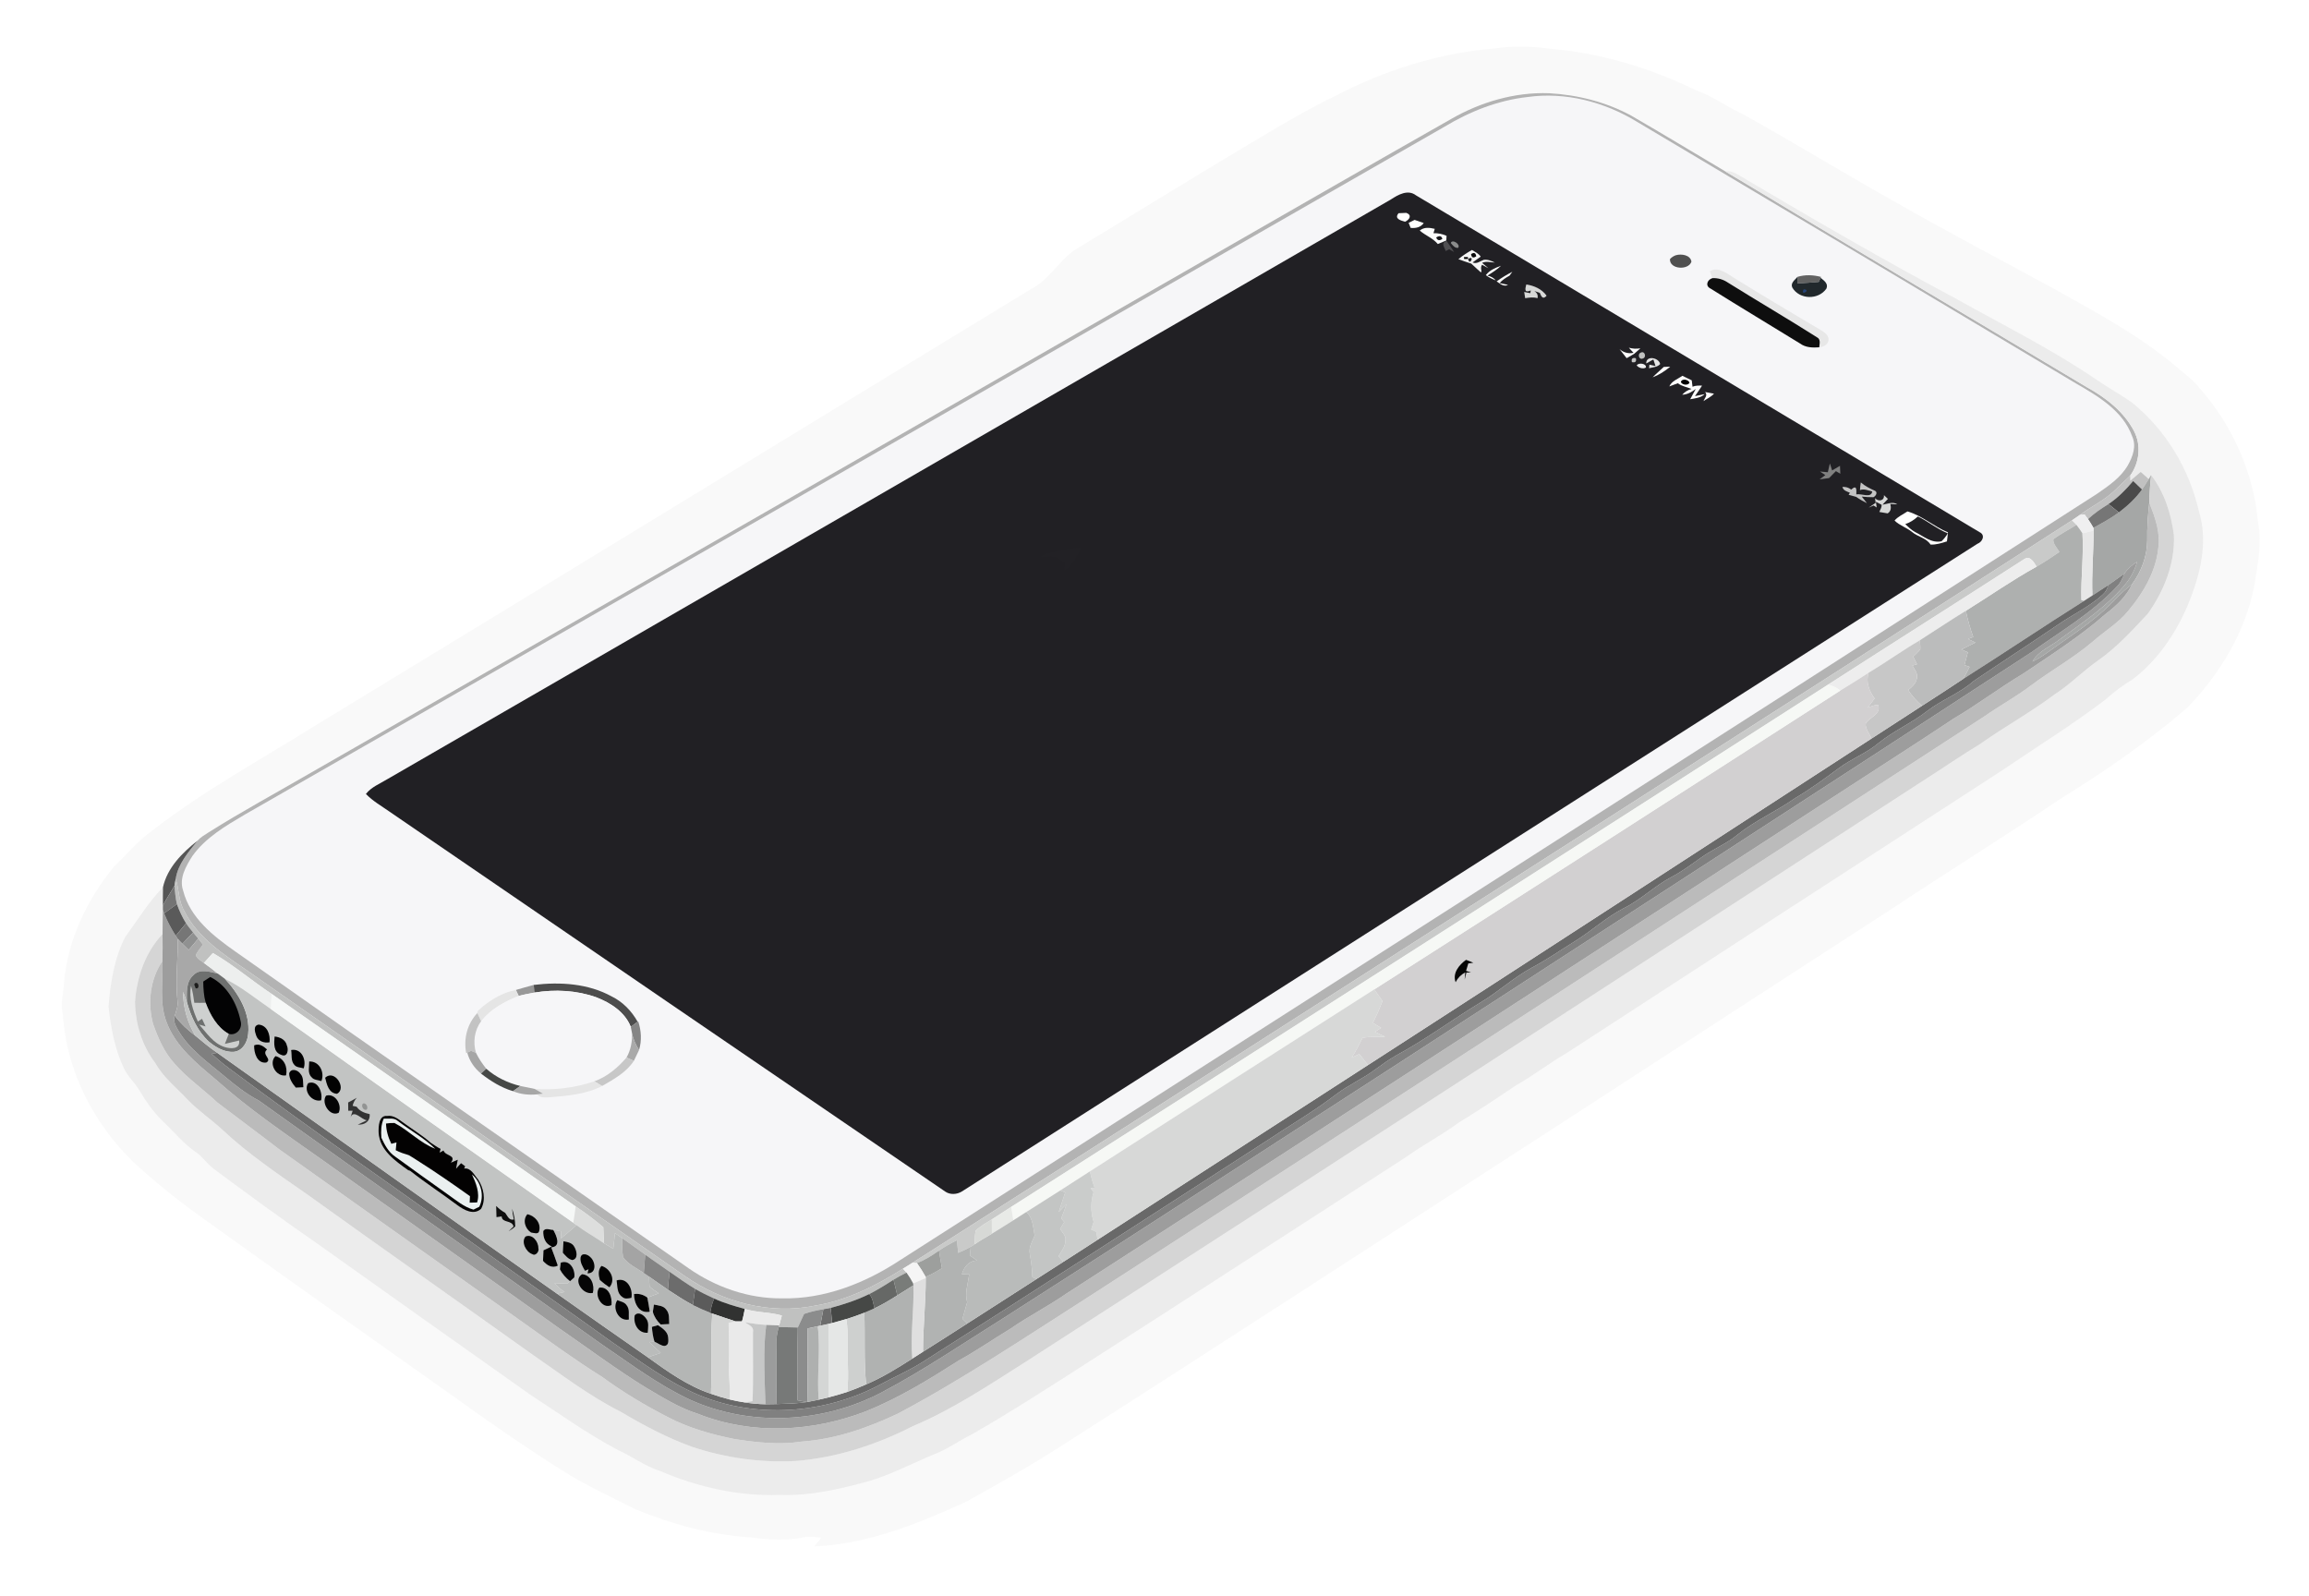 <?xml version="1.0" encoding="UTF-8" ?>
<!DOCTYPE svg PUBLIC "-//W3C//DTD SVG 1.1//EN" "http://www.w3.org/Graphics/SVG/1.1/DTD/svg11.dtd">
<svg width="936pt" height="647pt" viewBox="0 0 936 647" version="1.1" xmlns="http://www.w3.org/2000/svg">
<path fill="#ffffff" d=" M 0.00 0.00 L 936.00 0.00 L 936.00 647.00 L 0.00 647.00 L 0.00 0.00 Z" />
<path fill="#f9f9f9" d=" M 605.88 19.64 C 613.21 18.58 620.70 18.74 628.04 19.72 C 648.64 21.43 668.79 27.48 687.33 36.51 C 694.22 38.92 700.08 43.36 706.68 46.36 C 727.55 58.02 747.96 70.49 768.82 82.19 C 789.92 94.28 811.47 105.52 832.79 117.17 C 849.46 126.47 866.42 135.56 881.19 147.78 C 884.72 150.93 888.74 153.58 891.67 157.37 C 904.98 172.44 913.60 191.74 915.34 211.83 C 917.02 220.22 915.20 228.72 913.90 237.03 C 910.36 255.98 900.00 273.02 886.78 286.78 C 871.02 300.35 853.91 312.26 836.23 323.18 C 813.22 338.63 789.69 353.29 766.59 368.59 C 722.89 396.86 679.25 425.23 635.60 453.58 C 566.93 497.91 498.46 542.57 429.57 586.54 C 417.26 594.46 404.48 601.60 391.71 608.71 C 372.24 617.66 351.75 625.92 330.09 626.88 C 331.02 625.70 331.96 624.52 332.90 623.36 C 330.61 623.05 328.27 622.63 325.98 623.14 C 318.75 624.68 311.29 624.15 304.02 623.18 C 287.92 622.14 272.17 617.83 257.31 611.69 C 247.43 606.68 237.33 602.05 227.96 596.10 C 212.50 586.40 197.54 575.92 182.72 565.27 C 148.56 541.10 114.39 516.94 80.40 492.52 C 71.19 485.87 62.35 478.70 54.01 471.00 C 37.89 455.38 26.89 433.94 25.50 411.35 C 24.32 406.90 25.81 402.47 25.98 398.00 C 27.55 380.73 35.38 364.50 46.30 351.21 C 51.41 346.35 55.93 340.80 61.71 336.69 C 82.51 320.55 105.71 307.93 127.99 294.00 C 224.76 235.14 321.35 176.01 418.08 117.10 C 425.38 113.39 429.26 105.56 436.02 101.10 C 462.62 85.03 489.01 68.60 515.79 52.82 C 524.05 47.96 532.36 43.13 541.03 39.02 C 561.13 28.51 583.22 21.47 605.88 19.64 Z" />
<path fill="#b3b3b3" d=" M 588.24 48.24 C 600.26 41.33 614.07 37.28 628.00 37.79 C 639.53 38.44 651.03 41.34 661.21 46.85 C 674.03 54.25 686.68 61.96 699.42 69.49 C 748.17 98.83 797.16 127.78 846.00 156.98 C 853.64 161.21 860.98 166.86 865.08 174.76 C 868.08 180.48 867.27 187.61 863.52 192.80 C 861.34 194.90 859.15 196.99 856.95 199.06 C 852.82 202.97 847.61 205.39 843.08 208.75 C 842.00 209.47 840.94 210.22 839.89 210.95 C 712.93 292.77 585.54 373.93 458.38 455.44 C 428.91 474.29 399.40 493.07 369.90 511.88 C 368.59 512.65 367.31 513.47 366.02 514.29 C 355.08 521.22 343.19 527.19 330.29 529.28 C 312.08 533.04 292.75 527.82 277.66 517.30 C 218.44 476.27 159.56 434.76 100.43 393.60 C 90.70 386.93 80.17 380.15 74.68 369.29 C 72.34 365.30 72.65 360.53 71.23 356.25 C 72.15 350.17 76.38 345.46 80.05 340.81 C 81.26 339.43 82.88 338.50 84.41 337.51 C 97.99 328.94 112.13 321.31 126.02 313.24 C 244.03 245.56 362.08 177.95 480.04 110.19 C 516.08 89.49 552.09 68.75 588.24 48.24 Z" />
<path fill="#f6f6f8" d=" M 619.23 39.33 C 634.59 37.16 650.43 41.32 663.56 49.35 C 722.91 84.65 782.24 119.98 841.52 155.42 C 850.56 160.64 860.61 166.53 864.33 176.91 C 866.12 180.81 864.57 185.08 862.59 188.58 C 859.68 193.62 854.74 196.95 850.07 200.18 C 688.52 304.04 526.64 407.38 364.84 510.84 C 350.72 520.16 334.14 526.70 317.00 526.31 C 303.44 526.45 290.10 521.79 279.05 514.05 C 217.79 471.33 156.43 428.75 95.39 385.71 C 86.50 379.47 77.00 372.04 74.23 360.99 C 72.50 356.00 75.41 351.07 78.00 346.98 C 83.37 339.49 91.54 334.73 99.33 330.14 C 261.42 237.26 423.49 144.35 585.53 51.38 C 595.81 45.18 607.24 40.65 619.23 39.33 Z" />
<path fill="#ececec" d=" M 699.42 69.49 C 701.75 69.07 703.78 70.30 705.68 71.48 C 734.46 88.53 763.41 105.33 792.92 121.10 C 812.08 131.83 831.85 141.60 850.02 154.03 C 854.78 157.29 859.87 160.05 864.55 163.44 C 878.01 174.44 887.37 190.02 891.29 206.93 C 895.45 220.13 891.66 234.08 886.40 246.37 C 881.49 257.59 874.26 267.97 864.45 275.43 C 860.56 277.75 856.94 280.48 853.58 283.51 C 840.00 293.87 825.45 302.85 811.35 312.45 C 752.54 350.58 693.73 388.69 634.99 426.92 C 628.07 430.92 621.75 435.86 614.80 439.82 C 606.99 445.06 599.16 450.27 591.14 455.19 C 584.35 460.19 576.85 464.09 570.00 469.01 C 527.43 496.46 484.98 524.06 442.34 551.41 C 426.28 561.73 410.24 572.10 393.67 581.61 C 388.78 583.96 384.39 587.26 379.31 589.24 C 370.55 592.85 362.12 597.32 353.06 600.16 C 341.00 603.48 328.63 606.46 316.04 605.99 C 299.45 606.57 282.85 602.86 267.65 596.31 C 261.42 594.38 256.22 590.31 250.31 587.69 C 237.92 581.10 226.50 572.90 214.78 565.23 C 185.89 544.81 157.03 524.36 128.22 503.83 C 114.06 494.03 100.15 483.89 86.37 473.59 C 83.91 471.72 82.23 469.05 79.72 467.25 C 74.39 463.68 70.38 458.60 65.74 454.25 C 62.17 450.72 59.23 446.61 56.69 442.30 C 54.80 438.98 51.77 436.44 50.18 432.94 C 46.50 425.14 44.93 416.55 44.00 408.03 C 44.74 398.39 46.31 388.51 50.76 379.81 C 55.76 373.03 60.18 365.70 66.07 359.63 C 65.98 362.11 66.04 364.60 66.03 367.10 C 66.02 367.51 66.02 368.34 66.02 368.75 C 65.98 372.05 65.88 375.34 65.89 378.65 C 58.94 385.91 55.45 396.10 54.73 406.01 C 54.84 414.89 57.53 423.85 62.97 430.95 C 66.26 436.82 71.62 441.00 76.14 445.85 C 80.44 450.27 85.56 453.75 90.10 457.91 C 100.70 467.88 112.83 476.01 124.73 484.31 C 154.80 505.95 185.15 527.17 215.29 548.71 C 227.21 556.90 238.74 565.81 251.71 572.33 C 260.93 577.80 270.45 582.84 280.55 586.50 C 294.21 591.03 308.68 593.06 323.05 592.20 C 339.49 590.81 355.40 585.59 370.05 578.12 C 386.33 571.25 401.05 561.37 415.92 551.95 C 537.71 473.54 659.18 394.60 780.69 315.76 C 788.04 311.10 795.17 306.12 802.63 301.63 C 812.63 294.54 823.41 288.64 833.21 281.26 C 839.41 277.24 844.53 271.86 850.60 267.67 C 858.15 262.35 864.41 255.49 870.67 248.76 C 877.23 239.59 881.74 228.33 881.24 216.92 C 880.13 208.24 877.37 199.58 872.00 192.56 C 871.76 192.96 871.27 193.77 871.03 194.18 C 869.93 193.21 868.85 192.26 867.78 191.30 C 866.38 192.51 864.96 193.70 863.55 194.88 L 863.52 192.80 C 867.27 187.61 868.08 180.48 865.08 174.76 C 860.98 166.86 853.64 161.21 846.00 156.98 C 797.16 127.78 748.17 98.83 699.42 69.49 Z" />
<path fill="#212024" d=" M 563.85 80.84 C 566.77 78.93 570.70 76.66 573.99 79.18 C 650.12 124.70 726.34 170.10 802.42 215.70 C 804.94 216.84 803.66 219.68 801.57 220.44 C 664.34 307.95 527.12 395.49 389.89 483.00 C 387.89 484.23 385.15 484.39 383.18 483.03 C 308.06 431.81 233.02 380.47 158.01 329.09 C 154.72 326.77 151.15 324.77 148.33 321.85 C 150.54 319.00 154.01 317.70 156.99 315.86 C 292.61 237.51 428.25 159.21 563.85 80.84 Z" />
<path fill="#ffffff" d=" M 566.94 86.43 C 567.73 86.39 569.30 86.33 570.08 86.29 C 572.49 87.19 571.42 89.01 569.59 89.88 C 567.85 89.40 565.05 88.68 566.94 86.43 Z" />
<path fill="#ffffff" d=" M 573.44 89.14 C 574.68 89.53 575.91 89.96 577.14 90.42 C 575.87 92.18 573.91 92.58 571.83 92.38 C 571.63 91.87 571.22 90.84 571.02 90.32 C 571.63 90.03 572.84 89.43 573.44 89.14 Z" />
<path fill="#fcfcfc" d=" M 575.52 93.46 C 577.33 91.96 579.51 92.27 581.61 92.77 L 581.08 94.53 C 582.93 94.47 584.69 94.84 586.39 95.59 C 586.36 96.06 586.31 97.01 586.29 97.48 C 585.12 97.95 583.97 98.42 582.84 98.92 C 580.83 96.49 577.82 95.48 575.52 93.46 Z" />
<path fill="#18171b" d=" M 582.18 96.26 C 583.54 95.41 584.37 95.60 584.69 96.83 C 583.51 97.69 582.67 97.50 582.18 96.26 Z" />
<path fill="#8b8c8c" d=" M 588.11 98.52 C 588.59 96.77 592.20 98.96 591.09 100.46 C 589.83 100.70 588.81 99.38 588.11 98.52 Z" />
<path fill="#504f52" d=" M 586.02 101.75 C 585.68 100.33 583.85 98.56 586.39 97.65 C 587.39 99.16 588.53 100.59 589.43 102.17 C 588.94 101.89 587.97 101.34 587.48 101.06 C 587.12 101.23 586.39 101.57 586.02 101.75 Z" />
<path fill="#f5f5f5" d=" M 591.19 105.05 C 592.89 103.61 594.78 102.42 596.71 101.32 C 597.96 102.10 599.37 102.77 600.24 104.03 C 599.41 104.62 597.77 105.80 596.94 106.39 C 598.58 107.15 599.98 105.87 601.45 105.33 C 603.05 105.08 604.58 105.77 606.00 106.44 C 604.27 106.36 602.44 105.75 600.80 106.56 C 601.44 107.10 602.72 108.19 603.36 108.73 C 602.73 108.38 601.45 107.69 600.81 107.34 C 600.17 108.08 600.40 109.01 600.54 109.87 L 600.36 110.46 C 599.99 110.13 599.24 109.47 598.87 109.14 C 598.02 108.40 597.23 107.64 596.43 106.87 C 594.66 106.32 592.92 105.69 591.19 105.05 Z" />
<path fill="#09090a" d=" M 596.33 103.02 C 597.49 102.19 598.19 102.48 598.43 103.88 C 597.24 104.75 596.54 104.46 596.33 103.02 Z" />
<path fill="#505050" d=" M 679.34 103.46 C 681.56 102.81 685.25 103.31 685.66 106.07 C 684.48 109.69 676.74 109.23 676.95 105.04 C 677.61 104.31 678.41 103.79 679.34 103.46 Z" />
<path fill="#000000" d=" M 593.45 104.21 C 593.85 104.21 594.64 104.20 595.04 104.20 L 595.13 104.96 C 594.73 104.97 593.92 104.98 593.52 104.99 L 593.45 104.21 Z" />
<path fill="#212024" d=" M 595.13 104.96 C 598.05 103.13 595.75 108.22 595.13 104.96 Z" />
<path fill="#ffffff" d=" M 602.31 111.53 C 603.80 109.56 606.20 108.54 608.47 107.73 C 606.83 109.34 604.83 110.50 602.94 111.75 C 604.34 111.98 605.47 112.62 606.34 113.67 C 604.92 113.09 603.51 112.47 602.31 111.53 Z" />
<path fill="#e7e7e7" d=" M 693.08 109.93 C 696.69 107.89 700.08 110.97 703.06 112.73 C 714.25 119.65 725.55 126.41 736.89 133.09 C 738.67 134.30 741.59 135.40 741.19 138.07 C 740.87 139.87 739.07 140.60 737.47 140.79 C 737.59 139.32 738.17 137.49 736.49 136.69 C 724.58 129.12 712.37 122.01 700.41 114.53 C 698.57 113.28 696.40 112.64 694.18 112.75 C 693.80 111.81 693.44 110.87 693.08 109.93 Z" />
<path fill="#f9f9f9" d=" M 606.69 114.05 C 608.71 112.60 610.83 111.30 613.05 110.18 C 612.77 110.57 612.21 111.35 611.93 111.74 C 610.45 112.55 609.02 113.47 607.89 114.73 C 608.75 114.91 610.46 115.29 611.32 115.48 C 609.56 116.41 608.04 114.98 606.69 114.05 Z" />
<path fill="#626262" d=" M 728.67 112.22 C 731.79 111.28 735.08 111.43 738.21 112.26 L 738.03 112.63 C 737.84 113.04 737.44 113.87 737.24 114.29 C 734.35 114.58 731.45 114.70 728.57 114.90 C 728.59 114.23 728.65 112.89 728.67 112.22 Z" />
<path fill="#21282c" d=" M 726.53 116.54 C 725.72 114.68 727.64 113.44 728.67 112.22 C 728.65 112.89 728.59 114.23 728.57 114.90 C 731.45 114.70 734.35 114.58 737.24 114.29 C 737.44 113.87 737.84 113.04 738.03 112.63 C 739.39 113.72 741.24 114.95 740.38 116.98 C 737.14 121.68 729.41 121.50 726.53 116.54 Z" />
<path fill="#0e0e0e" d=" M 693.31 116.92 C 691.09 115.80 692.14 113.32 694.18 112.75 C 696.40 112.64 698.57 113.28 700.41 114.53 C 712.37 122.01 724.58 129.12 736.49 136.69 C 738.17 137.49 737.59 139.32 737.47 140.79 C 734.77 140.98 731.96 140.92 729.70 139.25 C 717.58 131.79 705.37 124.47 693.31 116.92 Z" />
<path fill="#d7d8d7" d=" M 618.71 115.31 C 621.94 115.81 624.98 117.15 626.95 119.86 C 625.47 121.62 624.79 120.22 624.19 118.71 C 623.63 118.53 622.52 118.15 621.96 117.96 C 623.11 118.71 623.55 119.69 623.25 120.88 C 621.59 120.37 619.92 120.62 618.26 120.88 C 618.16 120.25 617.96 118.98 617.86 118.35 C 618.48 118.48 619.72 118.72 620.34 118.85 L 620.54 117.74 C 617.70 118.93 618.29 117.00 618.71 115.31 Z" />
<path fill="#25437a" d=" M 731.17 117.28 C 734.48 117.50 729.56 120.22 731.17 117.28 Z" />
<path fill="#2c6b90" d=" M 733.30 118.31 C 733.82 118.81 733.82 118.81 733.30 118.31 Z" />
<path fill="#b2b2b3" d=" M 659.24 141.45 C 659.84 141.99 659.84 141.99 659.24 141.45 Z" />
<path fill="#ffffff" d=" M 660.29 140.95 C 661.82 141.38 663.38 141.47 664.96 141.20 C 664.12 141.94 663.28 142.69 662.45 143.43 C 661.43 144.04 660.40 144.61 659.39 145.19 C 658.67 144.27 657.24 142.44 656.52 141.53 C 658.24 142.96 660.12 143.45 662.18 143.02 L 660.29 140.95 Z" />
<path fill="#c0c1c0" d=" M 665.19 142.91 C 666.80 142.14 667.53 144.88 665.96 145.33 C 664.34 146.02 663.66 143.40 665.19 142.91 Z" />
<path fill="#c7c7c7" d=" M 661.52 146.79 C 661.21 145.41 661.74 144.88 663.13 145.21 C 663.45 146.58 662.91 147.11 661.52 146.79 Z" />
<path fill="#e5e5e5" d=" M 667.32 147.34 C 667.26 143.84 672.58 145.05 672.98 147.59 C 671.82 148.87 670.01 148.87 668.48 149.27 L 668.62 147.81 C 669.24 147.95 670.48 148.23 671.10 148.37 C 670.88 147.71 670.44 146.39 670.22 145.72 C 669.49 146.13 668.04 146.94 667.32 147.34 Z" />
<path fill="#efeff0" d=" M 663.47 148.12 C 664.17 146.89 667.53 147.31 667.19 148.99 C 666.02 149.71 664.25 149.13 663.47 148.12 Z" />
<path fill="#ffffff" d=" M 669.93 152.96 C 671.35 151.48 672.96 150.18 674.44 148.74 C 675.09 148.71 676.41 148.66 677.06 148.63 C 674.92 150.43 672.55 151.97 669.93 152.96 Z" />
<path fill="#acacad" d=" M 667.01 150.19 C 667.62 150.71 667.62 150.71 667.01 150.19 Z" />
<path fill="#ffffff" d=" M 676.70 156.64 C 677.64 154.42 680.16 153.66 681.98 152.33 C 683.24 152.94 684.51 153.56 685.78 154.18 C 685.86 154.83 686.02 156.12 686.10 156.77 C 687.32 156.24 688.66 156.29 689.97 156.32 C 689.06 157.78 688.05 159.17 687.08 160.58 L 691.03 159.76 C 689.45 161.29 687.19 161.45 685.15 161.84 C 685.88 160.44 686.63 159.05 687.42 157.67 C 685.77 158.91 684.01 159.94 681.92 160.01 C 682.93 158.87 684.19 158.09 685.68 157.68 C 683.84 156.87 681.75 156.62 680.15 155.35 C 678.99 155.79 677.85 156.22 676.70 156.64 Z" />
<path fill="#010102" d=" M 681.37 154.86 C 681.77 153.30 684.41 153.81 684.88 155.09 C 684.37 156.40 681.85 156.06 681.37 154.86 Z" />
<path fill="#ffffff" d=" M 691.21 158.92 C 692.10 159.08 693.90 159.41 694.80 159.58 C 693.62 160.90 691.93 161.63 690.52 162.61 C 690.97 161.42 692.39 160.26 691.21 158.92 Z" />
<path fill="#ffffff" d=" M 689.45 162.05 C 690.16 162.62 690.16 162.62 689.45 162.05 Z" />
<path fill="#808080" d=" M 741.78 187.86 C 742.11 188.80 742.42 189.74 742.69 190.70 C 743.74 190.08 744.80 189.45 745.87 188.83 C 745.90 189.63 745.97 191.24 746.01 192.04 C 745.56 191.78 744.67 191.25 744.22 190.98 C 743.28 191.91 742.36 192.84 741.45 193.79 C 740.17 193.97 738.89 194.14 737.62 194.31 C 738.20 193.87 739.35 193.01 739.93 192.58 C 739.19 192.10 738.48 191.61 737.77 191.13 C 738.56 191.20 740.15 191.36 740.94 191.43 C 741.15 190.54 741.57 188.76 741.78 187.86 Z" />
<path fill="#c1c1c1" d=" M 863.55 194.88 C 864.96 193.70 866.38 192.51 867.78 191.30 C 868.85 192.26 869.93 193.21 871.03 194.18 C 870.14 195.61 869.25 197.04 868.31 198.42 C 867.10 197.28 865.91 196.13 864.72 194.98 C 861.77 198.48 858.54 201.79 854.72 204.33 C 851.80 206.14 848.93 208.06 846.42 210.42 C 845.96 209.78 845.49 209.16 845.03 208.55 C 844.54 208.60 843.57 208.70 843.08 208.75 C 847.61 205.39 852.82 202.97 856.95 199.06 C 859.15 196.99 861.34 194.90 863.52 192.80 L 863.55 194.88 Z" />
<path fill="#a5a7a6" d=" M 871.03 194.18 C 871.27 193.77 871.76 192.96 872.00 192.56 C 871.59 196.27 871.34 200.01 871.25 203.75 C 870.70 208.83 870.33 213.92 870.43 219.04 C 870.40 225.44 868.04 231.68 864.28 236.81 C 861.96 238.64 859.72 240.55 857.71 242.71 C 851.19 249.68 843.31 255.18 835.50 260.58 C 831.68 263.17 828.11 266.18 823.92 268.17 C 826.33 263.80 831.31 262.09 835.05 259.12 C 844.39 252.23 854.31 245.74 861.70 236.64 C 863.89 234.04 865.37 230.94 866.38 227.71 C 864.32 228.92 862.50 230.51 861.18 232.51 C 858.99 234.10 856.76 235.63 854.58 237.23 C 852.46 238.63 850.31 239.98 848.20 241.38 C 847.84 232.61 848.69 223.86 848.70 215.10 L 848.62 213.96 C 852.14 212.04 855.69 210.12 858.93 207.72 C 862.43 205.05 865.74 202.04 868.31 198.42 C 869.25 197.04 870.14 195.61 871.03 194.18 Z" />
<path fill="#d5d5d5" d=" M 872.00 192.56 C 877.37 199.58 880.13 208.24 881.24 216.92 C 881.74 228.33 877.23 239.59 870.67 248.76 C 864.41 255.49 858.15 262.35 850.60 267.67 C 844.53 271.86 839.41 277.24 833.21 281.26 C 823.41 288.64 812.63 294.54 802.63 301.63 C 795.17 306.12 788.04 311.10 780.69 315.76 C 659.18 394.60 537.71 473.54 415.92 551.95 C 401.05 561.37 386.33 571.25 370.05 578.12 C 355.40 585.59 339.49 590.81 323.05 592.20 C 308.68 593.06 294.21 591.03 280.55 586.50 C 270.45 582.84 260.93 577.80 251.71 572.33 C 238.74 565.81 227.21 556.90 215.29 548.71 C 185.15 527.17 154.80 505.95 124.73 484.31 C 112.83 476.01 100.70 467.88 90.10 457.91 C 85.56 453.75 80.44 450.27 76.14 445.85 C 71.62 441.00 66.26 436.82 62.97 430.95 C 57.53 423.85 54.84 414.89 54.73 406.01 C 55.45 396.10 58.94 385.91 65.89 378.65 C 65.97 382.29 65.91 385.94 65.85 389.59 C 60.83 396.90 59.80 406.49 62.02 414.96 C 64.06 420.74 66.56 426.57 70.75 431.15 C 75.91 437.08 82.44 441.57 88.14 446.94 C 96.45 453.28 104.87 459.49 113.16 465.88 C 146.07 489.30 179.02 512.65 211.96 536.03 C 222.51 543.52 232.95 551.20 243.94 558.05 C 252.36 564.24 261.36 569.63 270.66 574.40 C 279.14 578.87 288.47 581.48 297.83 583.35 C 306.81 584.75 315.97 585.77 325.02 584.36 C 338.69 583.41 351.77 578.80 364.07 572.99 C 390.61 558.85 415.60 542.09 440.91 525.93 C 562.20 447.65 683.26 369.05 804.34 290.44 C 810.45 286.12 817.07 282.57 823.04 278.04 C 831.46 271.74 840.74 266.62 848.73 259.75 C 853.35 255.70 858.75 252.51 862.66 247.70 C 869.22 239.88 874.71 230.41 875.07 219.97 C 875.33 214.30 873.25 208.94 871.25 203.75 C 871.34 200.01 871.59 196.27 872.00 192.56 Z" />
<path fill="#c5c5c7" d=" M 752.21 195.30 C 752.83 195.87 752.83 195.87 752.21 195.30 Z" />
<path fill="#4a4a4a" d=" M 854.72 204.33 C 858.54 201.79 861.77 198.48 864.72 194.98 C 865.91 196.13 867.10 197.28 868.31 198.42 C 865.74 202.04 862.43 205.05 858.93 207.72 C 857.51 206.59 856.11 205.46 854.72 204.33 Z" />
<path fill="#c3c3c3" d=" M 753.97 198.67 C 754.02 197.62 754.16 196.59 754.32 195.56 C 756.04 197.06 758.09 198.07 760.17 199.00 C 761.27 199.69 760.32 201.14 759.44 201.55 C 757.85 201.56 756.27 201.48 754.71 201.30 C 755.23 201.97 756.27 203.30 756.79 203.96 C 755.28 203.22 753.80 202.40 752.44 201.42 C 751.41 201.11 750.39 200.83 749.37 200.57 L 749.89 199.74 C 748.66 199.21 747.20 198.86 746.86 197.39 C 748.21 197.29 749.39 197.64 750.42 198.46 C 752.98 196.11 752.47 199.18 752.49 200.44 C 754.33 199.87 758.58 202.16 758.94 199.21 C 757.30 198.86 755.64 198.00 753.97 198.67 Z" />
<path fill="#d7d8d7" d=" M 760.08 201.93 C 761.34 203.41 763.96 203.12 763.69 200.71 C 764.09 201.09 764.91 201.85 765.31 202.23 C 764.55 202.99 763.81 203.78 763.10 204.59 C 765.00 204.32 767.29 203.19 769.13 204.45 C 768.42 204.41 766.99 204.33 766.28 204.29 C 766.65 205.79 766.62 207.22 765.20 208.11 C 764.36 207.97 762.67 207.67 761.83 207.53 C 762.15 206.57 762.92 205.67 762.72 204.59 C 762.15 204.29 761.01 203.70 760.44 203.40 L 760.74 205.71 C 760.43 205.51 759.81 205.11 759.51 204.90 C 759.00 205.12 758.00 205.56 757.50 205.78 C 758.43 205.11 759.37 204.47 760.34 203.84 C 760.27 203.36 760.14 202.40 760.08 201.93 Z" />
<path fill="#767676" d=" M 846.42 210.42 C 848.93 208.06 851.80 206.14 854.72 204.33 C 856.11 205.46 857.51 206.59 858.93 207.72 C 855.69 210.12 852.14 212.04 848.62 213.96 C 847.92 212.75 847.19 211.57 846.42 210.42 Z" />
<path fill="#bbbbbb" d=" M 871.25 203.75 C 873.25 208.94 875.33 214.30 875.07 219.97 C 874.71 230.41 869.22 239.88 862.66 247.70 C 858.75 252.51 853.35 255.70 848.73 259.75 C 840.74 266.62 831.46 271.74 823.04 278.04 C 817.07 282.57 810.45 286.12 804.34 290.44 C 683.26 369.05 562.20 447.65 440.91 525.93 C 415.60 542.09 390.61 558.85 364.07 572.99 C 351.77 578.80 338.69 583.41 325.02 584.36 C 315.97 585.77 306.81 584.75 297.83 583.35 C 288.47 581.48 279.14 578.87 270.66 574.40 C 261.36 569.63 252.36 564.24 243.94 558.05 C 232.95 551.20 222.51 543.52 211.96 536.03 C 179.02 512.65 146.07 489.30 113.16 465.88 C 104.87 459.49 96.45 453.28 88.14 446.94 C 82.44 441.57 75.91 437.08 70.75 431.15 C 66.56 426.57 64.06 420.74 62.02 414.96 C 59.80 406.49 60.83 396.90 65.85 389.59 C 66.17 397.85 64.45 406.45 67.54 414.39 C 71.21 424.25 79.71 431.05 87.50 437.62 C 100.81 449.52 115.61 459.57 130.16 469.85 C 162.27 492.75 194.48 515.49 226.59 538.39 C 238.26 546.44 249.62 554.96 261.70 562.41 C 268.56 566.42 275.32 570.74 282.97 573.12 C 304.72 581.81 329.48 580.45 351.10 572.06 C 364.36 566.72 376.58 559.21 388.59 551.55 C 395.80 547.58 402.56 542.89 409.59 538.62 C 416.97 533.52 425.00 529.44 432.38 524.32 C 537.12 456.84 641.61 388.98 746.13 321.14 C 761.45 311.13 776.92 301.33 792.14 291.17 C 801.73 285.55 810.56 278.77 820.11 273.09 C 831.60 265.36 843.33 257.88 853.75 248.72 C 858.01 245.48 861.97 241.73 864.28 236.81 C 868.04 231.68 870.40 225.44 870.43 219.04 C 870.33 213.92 870.70 208.83 871.25 203.75 Z" />
<path fill="#010102" d=" M 764.16 206.25 C 764.56 206.53 764.56 206.53 764.16 206.25 Z" />
<path fill="#ffffff" d=" M 768.00 211.01 C 769.41 209.37 771.46 208.51 773.23 207.31 C 779.25 209.06 783.90 213.43 789.64 215.79 C 789.51 217.01 789.43 218.24 789.23 219.46 C 787.07 220.13 784.87 220.86 782.58 220.75 C 780.87 218.02 777.42 217.64 775.09 215.65 C 772.89 213.85 770.01 213.02 768.00 211.01 Z" />
<path fill="#efeff0" d=" M 839.89 210.95 C 840.94 210.22 842.00 209.47 843.08 208.75 C 843.57 208.70 844.54 208.60 845.03 208.55 C 845.49 209.16 845.96 209.78 846.42 210.42 C 847.19 211.57 847.92 212.75 848.62 213.96 L 848.70 215.10 C 847.17 215.47 845.67 215.84 844.17 216.21 C 843.41 215.01 842.58 213.86 841.72 212.75 C 841.11 212.14 840.50 211.53 839.89 210.95 Z" />
<path fill="#212024" d=" M 772.34 212.44 C 774.27 211.84 775.96 210.71 777.44 209.35 C 781.63 211.36 785.22 214.45 789.58 216.18 C 788.90 217.40 788.03 218.46 787.04 219.42 C 782.91 220.28 779.83 217.39 776.38 215.70 C 774.84 214.87 773.58 213.65 772.34 212.44 Z" />
<path fill="#c9cac9" d=" M 458.38 455.44 C 585.54 373.93 712.93 292.77 839.89 210.95 C 840.50 211.53 841.11 212.14 841.72 212.75 C 838.62 214.75 835.30 216.39 832.36 218.61 C 832.22 220.61 833.92 222.10 834.83 223.74 C 831.80 225.81 828.75 227.85 825.58 229.69 C 824.50 228.00 823.02 225.05 820.58 226.63 C 794.14 243.67 767.53 260.48 741.07 277.51 C 630.78 348.24 520.41 418.86 409.89 489.24 C 407.27 490.92 404.69 492.66 402.06 494.30 C 399.85 495.71 397.50 496.96 395.59 498.78 C 395.05 500.57 395.24 502.49 395.14 504.35 C 394.73 504.61 393.91 505.15 393.50 505.42 C 391.86 506.35 390.12 507.11 388.40 507.87 C 388.24 506.15 388.08 504.44 387.92 502.75 C 385.41 503.99 382.96 505.35 380.65 506.95 C 377.84 508.90 374.94 510.81 371.71 512.00 C 371.26 511.97 370.35 511.91 369.90 511.88 C 399.40 493.07 428.91 474.29 458.38 455.44 Z" />
<path fill="#aeb0af" d=" M 832.36 218.61 C 835.30 216.39 838.62 214.75 841.72 212.75 C 842.58 213.86 843.41 215.01 844.17 216.21 C 844.72 225.22 843.47 234.22 843.74 243.23 L 844.85 243.55 C 828.41 253.92 812.29 264.76 795.88 275.17 C 796.78 273.58 797.60 271.95 798.42 270.32 C 797.90 270.14 796.86 269.78 796.33 269.60 C 796.80 267.87 797.23 266.13 797.71 264.41 C 797.05 264.13 795.75 263.58 795.10 263.30 C 796.98 262.36 798.87 261.41 800.77 260.47 C 799.76 259.98 798.77 259.50 797.78 259.02 C 798.48 258.75 799.18 258.47 799.90 258.20 C 798.62 254.75 797.68 251.18 796.88 247.60 C 806.46 241.64 815.70 235.14 825.58 229.69 C 828.75 227.85 831.80 225.81 834.83 223.74 C 833.92 222.10 832.22 220.61 832.36 218.61 Z" />
<path fill="#e7e7e7" d=" M 844.17 216.21 C 845.67 215.84 847.17 215.47 848.70 215.10 C 848.69 223.86 847.84 232.61 848.20 241.38 C 847.08 242.11 845.96 242.84 844.85 243.55 L 843.74 243.23 C 843.47 234.22 844.72 225.22 844.17 216.21 Z" />
<path fill="#222125" d=" M 424.73 224.31 C 429.23 223.51 433.64 222.07 438.25 222.05 C 436.49 225.45 434.79 229.30 431.38 231.35 C 431.50 230.31 431.63 229.27 431.78 228.23 C 430.41 227.33 429.15 226.21 427.60 225.64 C 425.63 225.58 423.68 225.88 421.72 225.92 C 422.53 225.07 423.55 224.47 424.73 224.31 Z" />
<path fill="#ededed" d=" M 820.58 226.63 C 823.02 225.05 824.50 228.00 825.58 229.69 C 815.70 235.14 806.46 241.64 796.88 247.60 C 790.59 251.46 784.46 255.59 778.22 259.56 C 771.14 263.72 764.46 268.52 757.43 272.75 C 753.65 275.18 749.88 277.61 746.03 279.92 C 744.57 278.74 742.86 278.01 741.07 277.51 C 767.53 260.48 794.14 243.67 820.58 226.63 Z" />
<path fill="#9d9d9d" d=" M 861.18 232.51 C 862.50 230.51 864.32 228.92 866.38 227.71 C 865.37 230.94 863.89 234.04 861.70 236.64 C 854.31 245.74 844.39 252.23 835.05 259.12 C 831.31 262.09 826.33 263.80 823.92 268.17 C 828.11 266.18 831.68 263.17 835.50 260.58 C 843.31 255.18 851.19 249.68 857.71 242.71 C 859.72 240.55 861.96 238.64 864.28 236.81 C 861.97 241.73 858.01 245.48 853.75 248.72 C 843.33 257.88 831.60 265.36 820.11 273.09 C 810.56 278.77 801.73 285.55 792.14 291.17 C 776.92 301.33 761.45 311.13 746.13 321.14 C 641.61 388.98 537.12 456.84 432.38 524.32 C 425.00 529.44 416.97 533.52 409.59 538.62 C 402.56 542.89 395.80 547.58 388.59 551.55 C 376.58 559.21 364.36 566.72 351.10 572.06 C 329.48 580.45 304.72 581.81 282.97 573.12 C 275.32 570.74 268.56 566.42 261.70 562.41 C 249.62 554.96 238.26 546.44 226.59 538.39 C 194.48 515.49 162.27 492.75 130.16 469.85 C 115.61 459.57 100.81 449.52 87.50 437.62 C 79.71 431.05 71.21 424.25 67.54 414.39 C 64.45 406.45 66.17 397.85 65.85 389.59 C 65.91 385.94 65.97 382.29 65.89 378.65 C 65.88 375.34 65.98 372.05 66.02 368.75 C 66.15 369.12 66.40 369.86 66.53 370.23 C 67.78 373.41 69.39 376.45 71.25 379.33 C 71.46 379.66 71.89 380.33 72.10 380.66 C 72.11 389.12 71.07 397.60 71.98 406.04 C 72.21 408.01 71.39 409.87 70.85 411.72 C 70.08 413.81 71.17 415.88 72.24 417.66 C 76.83 425.58 84.58 430.80 91.41 436.61 C 95.65 440.16 100.01 443.56 104.92 446.14 C 151.16 479.22 197.64 512.01 243.97 544.98 C 255.60 552.85 266.88 561.42 279.68 567.38 C 304.20 578.50 333.68 576.90 357.40 564.43 C 374.32 555.50 390.16 544.71 406.36 534.57 C 461.28 499.53 515.85 463.97 570.58 428.65 C 654.85 373.89 739.28 319.37 823.44 264.42 C 835.40 255.85 848.36 248.35 858.42 237.45 C 859.76 236.07 860.41 234.23 861.18 232.51 Z" />
<path fill="#808080" d=" M 854.58 237.23 C 856.76 235.63 858.99 234.10 861.18 232.51 C 860.41 234.23 859.76 236.07 858.42 237.45 C 848.36 248.35 835.40 255.85 823.44 264.42 C 739.28 319.37 654.85 373.89 570.58 428.65 C 515.85 463.97 461.28 499.53 406.36 534.57 C 390.16 544.71 374.32 555.50 357.40 564.43 C 333.68 576.90 304.20 578.50 279.68 567.38 C 266.88 561.42 255.60 552.85 243.97 544.98 C 197.64 512.01 151.16 479.22 104.92 446.14 C 100.01 443.56 95.65 440.16 91.41 436.61 C 84.58 430.80 76.83 425.58 72.24 417.66 C 71.17 415.88 70.08 413.81 70.85 411.72 C 73.21 414.86 76.08 417.55 79.23 419.88 C 82.11 422.27 84.98 424.68 88.08 426.79 C 87.51 426.88 86.38 427.07 85.81 427.17 C 88.07 429.27 90.41 431.27 92.90 433.10 C 127.75 459.12 163.57 483.80 198.94 509.10 C 215.47 520.89 232.09 532.53 248.58 544.38 C 259.81 552.02 270.80 560.29 283.42 565.56 C 306.79 575.17 334.18 573.14 356.43 561.45 C 362.29 558.24 368.48 555.66 374.11 552.04 C 420.54 522.57 466.68 492.64 512.89 462.82 C 522.45 456.41 532.46 450.65 541.61 443.63 C 546.59 439.83 552.41 437.32 557.43 433.58 C 560.19 431.57 562.96 429.57 565.92 427.86 C 577.85 421.45 588.73 413.31 600.30 406.28 C 607.49 401.99 613.66 396.19 621.06 392.21 C 627.11 389.01 632.72 385.08 638.53 381.48 C 645.23 377.33 651.07 371.89 658.09 368.23 C 665.09 364.82 670.64 359.20 677.49 355.55 C 681.81 353.32 685.68 350.38 689.64 347.59 C 694.36 344.20 699.89 342.10 704.36 338.34 C 711.56 332.56 720.11 328.89 727.62 323.58 C 733.82 319.95 739.58 315.68 745.35 311.43 C 750.40 307.61 756.48 305.43 761.35 301.34 C 767.53 296.30 774.96 293.12 781.23 288.22 C 787.17 283.65 794.38 281.09 800.02 276.09 C 811.38 268.42 822.89 260.94 834.24 253.23 C 840.16 249.12 846.83 246.06 852.21 241.19 C 853.42 240.17 854.28 238.79 854.58 237.23 Z" />
<path fill="#696969" d=" M 848.20 241.38 C 850.31 239.98 852.46 238.63 854.58 237.23 C 854.28 238.79 853.42 240.17 852.21 241.19 C 846.83 246.06 840.16 249.12 834.24 253.23 C 822.89 260.94 811.38 268.42 800.02 276.09 C 794.38 281.09 787.17 283.65 781.23 288.22 C 774.96 293.12 767.53 296.30 761.35 301.34 C 756.48 305.43 750.40 307.61 745.35 311.43 C 739.58 315.68 733.82 319.95 727.62 323.58 C 720.11 328.89 711.56 332.56 704.36 338.34 C 699.89 342.10 694.36 344.20 689.64 347.59 C 685.68 350.38 681.81 353.32 677.49 355.55 C 670.64 359.20 665.09 364.82 658.09 368.23 C 651.07 371.89 645.23 377.33 638.53 381.48 C 632.72 385.08 627.11 389.01 621.06 392.21 C 613.66 396.19 607.49 401.99 600.30 406.28 C 588.73 413.31 577.85 421.45 565.92 427.86 C 562.96 429.57 560.19 431.57 557.43 433.58 C 552.41 437.32 546.59 439.83 541.61 443.63 C 532.46 450.65 522.45 456.41 512.89 462.82 C 466.68 492.64 420.54 522.57 374.11 552.04 C 368.48 555.66 362.29 558.24 356.43 561.45 C 334.18 573.14 306.79 575.17 283.42 565.56 C 270.80 560.29 259.81 552.02 248.58 544.38 C 232.09 532.53 215.47 520.89 198.94 509.10 C 163.57 483.80 127.75 459.12 92.90 433.10 C 90.41 431.27 88.07 429.27 85.81 427.17 C 86.38 427.07 87.51 426.88 88.08 426.79 C 133.97 459.33 179.77 492.03 225.79 524.40 C 238.01 533.07 250.33 541.61 262.61 550.20 C 270.61 555.96 278.78 561.81 288.21 564.99 C 290.67 565.85 293.15 566.63 295.68 567.27 C 297.73 567.77 299.80 568.18 301.89 568.49 C 304.66 568.93 307.46 569.18 310.27 569.23 C 311.78 569.23 313.29 569.19 314.81 569.16 C 318.97 569.01 323.14 568.95 327.26 568.32 C 328.80 568.03 330.34 567.72 331.87 567.39 C 333.22 567.07 334.57 566.76 335.92 566.43 C 338.46 565.77 340.98 565.05 343.46 564.23 C 346.05 563.33 348.59 562.28 351.10 561.18 C 357.68 558.37 363.79 554.60 369.80 550.74 C 371.25 549.81 372.70 548.88 374.16 547.95 C 380.15 544.12 386.18 540.37 392.13 536.48 C 401.45 530.43 410.88 524.53 420.19 518.46 C 423.83 516.17 427.43 513.80 431.06 511.49 C 435.69 508.50 440.36 505.57 444.96 502.53 C 481.51 478.97 518.00 455.32 554.54 431.74 C 622.67 387.77 690.62 343.52 758.65 299.39 C 765.51 295.03 772.26 290.48 779.12 286.11 C 784.74 282.51 790.32 278.86 795.88 275.17 C 812.29 264.76 828.41 253.92 844.85 243.55 C 845.96 242.84 847.08 242.11 848.20 241.38 Z" />
<path fill="#bbbcbc" d=" M 778.22 259.56 C 784.46 255.59 790.59 251.46 796.88 247.60 C 797.68 251.18 798.62 254.75 799.90 258.20 C 799.18 258.47 798.48 258.75 797.78 259.02 C 798.77 259.50 799.76 259.98 800.77 260.47 C 798.87 261.41 796.98 262.36 795.10 263.30 C 795.75 263.58 797.05 264.13 797.71 264.41 C 797.23 266.13 796.80 267.87 796.33 269.60 C 796.86 269.78 797.90 270.14 798.42 270.32 C 797.60 271.95 796.78 273.58 795.88 275.17 C 790.32 278.86 784.74 282.51 779.12 286.11 C 777.01 284.21 775.00 282.17 773.55 279.72 C 775.03 278.44 776.72 277.09 777.03 275.01 C 777.61 273.03 776.06 271.42 775.24 269.80 C 775.85 269.62 776.47 269.44 777.11 269.26 C 776.58 268.23 776.06 267.20 775.55 266.17 C 776.51 265.21 777.60 264.34 778.41 263.23 C 778.52 262.00 778.30 260.77 778.22 259.56 Z" />
<path fill="#c7c7c7" d=" M 757.43 272.75 C 764.46 268.52 771.14 263.72 778.22 259.56 C 778.30 260.77 778.52 262.00 778.41 263.23 C 777.60 264.34 776.51 265.21 775.55 266.17 C 776.06 267.20 776.58 268.23 777.11 269.26 C 776.47 269.44 775.85 269.62 775.24 269.80 C 776.06 271.42 777.61 273.03 777.03 275.01 C 776.72 277.09 775.03 278.44 773.55 279.72 C 775.00 282.17 777.01 284.21 779.12 286.11 C 772.26 290.48 765.51 295.03 758.65 299.39 C 757.89 297.41 756.08 295.53 756.30 293.34 C 757.80 290.63 762.75 289.61 761.31 285.70 C 759.83 285.75 758.46 286.39 757.10 286.86 C 758.04 285.63 758.97 284.39 759.90 283.14 C 757.68 280.10 756.31 276.51 757.43 272.75 Z" />
<path fill="#d2d0d1" d=" M 746.03 279.92 C 749.88 277.61 753.65 275.18 757.43 272.75 C 756.31 276.51 757.68 280.10 759.90 283.14 C 758.97 284.39 758.04 285.63 757.10 286.86 C 758.46 286.39 759.83 285.75 761.31 285.70 C 762.75 289.61 757.80 290.63 756.30 293.34 C 756.08 295.53 757.89 297.41 758.65 299.39 C 690.62 343.52 622.67 387.77 554.54 431.74 C 553.36 430.25 552.19 428.77 551.03 427.29 C 549.99 427.75 548.96 428.23 547.93 428.71 C 549.68 426.20 550.87 423.37 552.36 420.72 C 555.36 420.08 558.46 420.44 561.50 420.27 C 560.12 419.60 558.73 418.93 557.35 418.27 C 558.18 417.73 559.02 417.20 559.87 416.68 C 558.75 415.99 557.63 415.31 556.52 414.63 C 557.98 411.75 559.26 408.78 560.42 405.77 C 559.30 404.21 558.19 402.64 557.07 401.08 C 620.15 360.83 683.10 320.38 746.03 279.92 Z" />
<path fill="#f6f8f5" d=" M 409.89 489.24 C 520.41 418.86 630.78 348.24 741.07 277.51 C 742.86 278.01 744.57 278.74 746.03 279.92 C 683.10 320.38 620.15 360.83 557.07 401.08 C 518.61 425.60 480.19 450.19 441.81 474.84 C 437.83 477.46 433.78 479.95 429.81 482.57 C 425.22 485.49 420.60 488.37 416.02 491.32 C 414.27 492.45 412.51 493.57 410.76 494.68 C 410.46 492.86 410.17 491.05 409.89 489.24 Z" />
<path fill="#555555" d=" M 66.07 359.63 C 67.85 351.71 73.88 345.66 80.05 340.81 C 76.38 345.46 72.15 350.17 71.23 356.25 C 71.11 356.92 70.88 358.27 70.76 358.95 C 69.27 361.71 67.43 364.28 66.03 367.10 C 66.04 364.60 65.98 362.11 66.07 359.63 Z" />
<path fill="#c0c1c0" d=" M 71.23 356.25 C 72.65 360.53 72.34 365.30 74.68 369.29 C 80.17 380.15 90.70 386.93 100.43 393.60 C 159.56 434.76 218.44 476.27 277.66 517.30 C 292.75 527.82 312.08 533.04 330.29 529.28 C 343.19 527.19 355.08 521.22 366.02 514.29 C 366.38 514.68 367.10 515.47 367.46 515.87 C 365.68 516.77 363.90 517.69 362.20 518.74 C 358.99 520.83 355.75 522.86 352.33 524.58 C 347.37 527.02 342.09 528.75 336.76 530.16 C 335.76 530.36 334.76 530.55 333.77 530.72 C 331.11 531.12 328.49 531.74 325.94 532.62 C 325.12 534.46 324.28 536.30 323.41 538.12 C 320.83 538.05 318.26 537.99 315.69 537.94 L 315.86 537.29 C 316.22 535.94 316.58 534.60 316.94 533.26 C 312.02 531.86 306.81 532.12 301.92 530.61 C 297.72 529.42 293.50 528.24 289.53 526.40 C 286.89 525.19 284.29 523.92 281.78 522.47 C 278.25 520.30 274.85 517.94 271.47 515.55 C 268.20 513.18 264.81 510.99 261.56 508.59 C 258.47 506.33 255.37 504.10 252.24 501.92 C 251.25 501.23 250.28 500.54 249.30 499.87 C 249.06 501.98 248.83 504.10 248.60 506.22 C 247.33 505.49 246.07 504.74 244.84 503.96 C 244.73 501.78 244.63 499.61 244.55 497.43 C 240.95 494.47 237.28 491.59 233.36 489.05 C 192.29 460.32 151.23 431.55 110.10 402.89 C 102.05 397.54 94.68 391.18 86.29 386.32 C 85.08 387.67 83.87 389.02 82.66 390.36 C 81.49 389.37 79.76 388.70 79.36 387.08 C 80.18 385.59 81.26 384.26 82.26 382.89 C 81.63 382.07 80.99 381.26 80.35 380.46 C 79.66 379.63 78.97 378.81 78.29 377.99 C 77.29 376.77 76.31 375.55 75.42 374.27 C 73.90 371.82 72.67 369.20 71.71 366.49 C 71.14 364.01 70.90 361.48 70.76 358.95 C 70.88 358.27 71.11 356.92 71.23 356.25 Z" />
<path fill="#747474" d=" M 66.03 367.10 C 67.43 364.28 69.27 361.71 70.76 358.95 C 70.90 361.48 71.14 364.01 71.71 366.49 C 69.98 367.73 68.26 368.98 66.53 370.23 C 66.40 369.86 66.15 369.12 66.02 368.75 C 66.02 368.34 66.02 367.51 66.03 367.10 Z" />
<path fill="#5a5a5a" d=" M 66.53 370.23 C 68.26 368.98 69.98 367.73 71.71 366.49 C 72.67 369.20 73.90 371.82 75.42 374.27 C 74.04 375.96 72.65 377.65 71.25 379.33 C 69.39 376.45 67.78 373.41 66.53 370.23 Z" />
<path fill="#767676" d=" M 75.42 374.27 C 76.31 375.55 77.29 376.77 78.29 377.99 C 76.83 379.52 75.38 381.05 73.92 382.58 C 73.47 382.10 72.56 381.14 72.10 380.66 C 71.89 380.33 71.46 379.66 71.25 379.33 C 72.65 377.65 74.04 375.96 75.42 374.27 Z" />
<path fill="#909191" d=" M 78.29 377.99 C 78.97 378.81 79.66 379.63 80.35 380.46 C 79.11 382.04 77.81 383.57 76.47 385.06 C 75.62 384.23 74.76 383.42 73.92 382.58 C 75.38 381.05 76.83 379.52 78.29 377.99 Z" />
<path fill="#a8a8a8" d=" M 80.35 380.46 C 80.99 381.26 81.63 382.07 82.26 382.89 C 81.26 384.26 80.18 385.59 79.36 387.08 C 79.76 388.70 81.49 389.37 82.66 390.36 C 84.61 391.71 86.46 393.20 88.32 394.68 C 85.09 393.96 81.00 392.53 78.36 395.34 C 75.30 398.05 75.76 402.51 75.76 406.21 C 75.29 404.80 74.76 403.42 74.23 402.04 C 74.19 408.32 75.95 414.53 79.23 419.88 C 76.08 417.55 73.21 414.86 70.85 411.72 C 71.39 409.87 72.21 408.01 71.98 406.04 C 71.07 397.60 72.11 389.12 72.10 380.66 C 72.56 381.14 73.47 382.10 73.92 382.58 C 74.76 383.42 75.62 384.23 76.47 385.06 C 77.81 383.57 79.11 382.04 80.35 380.46 Z" />
<path fill="#edefee" d=" M 86.29 386.32 C 94.68 391.18 102.05 397.54 110.10 402.89 C 110.03 404.96 109.95 407.02 109.88 409.09 C 103.69 404.87 97.90 400.02 91.12 396.74 C 90.18 396.05 89.25 395.37 88.32 394.68 C 86.46 393.20 84.61 391.71 82.66 390.36 C 83.87 389.02 85.08 387.67 86.29 386.32 Z" />
<path fill="#050505" d=" M 594.29 389.09 C 595.27 389.45 596.28 389.84 597.25 390.27 C 596.74 390.34 595.72 390.47 595.21 390.53 C 594.98 391.29 594.53 392.79 594.30 393.55 C 594.81 393.72 595.84 394.06 596.35 394.23 C 595.87 394.22 594.92 394.22 594.44 394.22 C 594.20 395.18 593.96 396.15 593.72 397.12 L 593.98 394.16 C 592.21 395.11 590.91 396.45 590.06 398.16 C 588.72 394.47 591.46 391.12 594.29 389.09 Z" />
<path fill="#6e706f" d=" M 78.36 395.34 C 81.00 392.53 85.09 393.96 88.32 394.68 C 89.25 395.37 90.18 396.05 91.12 396.74 C 96.72 402.72 101.48 410.61 100.61 419.11 C 100.37 422.30 98.48 425.84 95.04 426.36 C 91.16 426.76 87.55 424.63 84.67 422.24 C 80.07 418.02 77.43 412.13 75.76 406.21 C 75.76 402.51 75.30 398.05 78.36 395.34 Z" />
<path fill="#030304" d=" M 85.24 396.03 C 92.05 399.41 96.06 406.67 97.54 413.88 C 98.45 416.82 95.88 419.98 92.74 419.10 C 88.00 416.45 85.23 411.40 83.38 406.48 C 82.60 403.68 82.43 400.77 82.39 397.89 C 83.34 397.27 84.29 396.65 85.24 396.03 Z" />
<path fill="#c2c4c3" d=" M 91.12 396.74 C 97.90 400.02 103.69 404.87 109.88 409.09 C 150.61 438.10 191.49 466.90 232.40 495.65 C 232.83 495.97 233.26 496.29 233.70 496.63 C 231.62 498.49 229.50 500.31 227.32 502.06 C 227.37 501.09 227.42 500.12 227.48 499.16 C 226.41 498.95 225.34 498.75 224.28 498.56 C 222.95 498.59 221.14 497.54 220.23 499.01 C 220.09 501.59 221.03 504.28 223.67 505.26 C 222.56 505.80 221.43 506.30 220.31 506.83 C 220.25 508.25 220.19 509.68 220.12 511.12 C 221.69 512.89 223.75 514.25 226.13 513.06 C 226.34 513.42 226.75 514.16 226.96 514.53 C 227.93 516.44 229.40 518.02 231.07 519.36 C 230.78 519.61 230.19 520.11 229.89 520.35 C 228.19 520.26 226.48 520.19 224.78 520.15 C 225.97 521.54 227.36 522.72 228.88 523.72 C 228.11 523.89 226.56 524.23 225.79 524.40 C 179.77 492.03 133.97 459.33 88.08 426.79 C 84.98 424.68 82.11 422.27 79.23 419.88 C 75.95 414.53 74.19 408.32 74.23 402.04 C 74.76 403.42 75.29 404.80 75.76 406.21 C 77.43 412.13 80.07 418.02 84.67 422.24 C 87.55 424.63 91.16 426.76 95.04 426.36 C 98.48 425.84 100.37 422.30 100.61 419.11 C 101.48 410.61 96.72 402.72 91.12 396.74 Z" />
<path fill="#ced0cf" d=" M 78.73 399.07 C 78.82 398.94 78.99 398.68 79.08 398.54 L 78.73 399.07 Z" />
<path fill="#1c1d1c" d=" M 79.08 398.54 C 80.70 397.76 81.08 401.18 79.30 400.60 C 79.16 400.22 78.87 399.45 78.73 399.07 L 79.08 398.54 Z" />
<path fill="#989898" d=" M 209.12 401.30 C 211.53 400.60 213.94 399.89 216.37 399.25 C 216.45 400.28 216.53 401.32 216.63 402.36 C 214.49 402.76 212.36 403.15 210.27 403.73 C 209.88 402.92 209.50 402.11 209.12 401.30 Z" />
<path fill="#4d4d4d" d=" M 216.37 399.25 C 227.05 397.97 238.41 398.65 248.01 403.94 C 252.48 406.14 256.05 409.84 258.47 414.17 C 257.54 414.86 256.62 415.55 255.70 416.25 C 253.32 410.22 247.48 406.49 241.67 404.25 C 233.69 401.42 224.95 400.99 216.63 402.36 C 216.53 401.32 216.45 400.28 216.37 399.25 Z" />
<path fill="#ced0cf" d=" M 80.21 414.10 C 78.23 409.59 76.45 404.65 77.44 399.66 C 78.10 401.89 78.47 404.18 78.77 406.49 C 80.31 406.54 81.84 406.52 83.38 406.48 C 85.23 411.40 88.00 416.45 92.74 419.10 C 92.22 420.45 91.70 421.79 91.17 423.15 C 92.62 422.81 95.50 422.12 96.94 421.78 C 97.46 425.53 93.24 425.15 91.10 424.44 C 86.42 423.00 83.82 418.72 80.72 415.33 C 81.37 415.52 82.68 415.89 83.33 416.08 C 82.97 415.31 82.25 413.75 81.89 412.98 C 81.47 413.26 80.63 413.82 80.21 414.10 Z" />
<path fill="#e5e5e5" d=" M 195.41 408.23 C 199.40 404.98 204.02 402.27 209.12 401.30 C 209.50 402.11 209.88 402.92 210.27 403.73 C 204.53 406.00 198.94 409.06 195.03 413.96 C 194.51 412.86 193.98 411.76 193.50 410.66 C 193.27 409.64 194.86 408.98 195.41 408.23 Z" />
<path fill="#d7d8d7" d=" M 441.81 474.84 C 480.19 450.19 518.61 425.60 557.07 401.08 C 558.19 402.64 559.30 404.21 560.42 405.77 C 559.26 408.78 557.98 411.75 556.52 414.63 C 557.63 415.31 558.75 415.99 559.87 416.68 C 559.02 417.20 558.18 417.73 557.35 418.27 C 558.73 418.93 560.12 419.60 561.50 420.27 C 558.46 420.44 555.36 420.08 552.36 420.72 C 550.87 423.37 549.68 426.20 547.93 428.71 C 548.96 428.23 549.99 427.75 551.03 427.29 C 552.19 428.77 553.36 430.25 554.54 431.74 C 518.00 455.32 481.51 478.97 444.96 502.53 C 444.75 501.46 444.56 500.40 444.37 499.34 C 443.86 499.10 442.85 498.64 442.34 498.41 C 442.67 497.38 442.99 496.35 443.33 495.32 C 442.08 491.39 442.06 487.21 443.31 483.29 C 442.90 482.73 442.50 482.18 442.10 481.63 C 442.51 481.59 443.32 481.52 443.72 481.48 C 442.93 479.31 442.30 477.09 441.81 474.84 Z" />
<path fill="#f6f6f8" d=" M 216.63 402.36 C 224.95 400.99 233.69 401.42 241.67 404.25 C 247.48 406.49 253.32 410.22 255.70 416.25 C 255.83 416.90 256.08 418.21 256.21 418.86 C 256.33 422.27 255.67 425.70 253.98 428.69 C 250.42 432.82 246.11 436.48 240.91 438.34 C 233.15 440.96 224.91 441.98 216.73 441.41 C 214.79 441.01 212.85 440.65 210.92 440.22 C 205.87 439.00 201.03 436.68 197.12 433.23 C 195.52 431.22 194.06 429.08 192.94 426.76 C 191.67 422.41 192.32 417.63 195.03 413.96 C 198.94 409.06 204.53 406.00 210.27 403.73 C 212.36 403.15 214.49 402.76 216.63 402.36 Z" />
<path fill="#f6f8f7" d=" M 110.10 402.89 C 151.23 431.55 192.29 460.32 233.36 489.05 C 233.08 491.25 232.77 493.46 232.40 495.65 C 191.49 466.90 150.61 438.10 109.88 409.09 C 109.95 407.02 110.03 404.96 110.10 402.89 Z" />
<path fill="#c3c3c3" d=" M 193.50 410.66 C 193.98 411.76 194.51 412.86 195.03 413.96 C 192.32 417.63 191.67 422.41 192.94 426.76 C 192.44 426.56 191.43 426.16 190.93 425.97 C 190.55 426.15 189.80 426.53 189.42 426.72 L 188.99 426.93 C 187.84 421.08 189.40 415.02 193.50 410.66 Z" />
<path fill="#858585" d=" M 258.47 414.17 L 258.70 413.99 C 259.96 417.76 260.21 421.82 259.05 425.66 C 257.75 423.56 256.66 421.30 256.21 418.86 C 256.08 418.21 255.83 416.90 255.70 416.25 C 256.62 415.55 257.54 414.86 258.47 414.17 Z" />
<path fill="#010102" d=" M 103.91 419.93 C 103.35 418.35 102.50 415.83 104.81 415.34 C 108.36 415.58 109.65 419.48 109.26 422.51 C 107.11 422.93 104.71 422.11 103.91 419.93 Z" />
<path fill="#a9a9a9" d=" M 256.21 418.86 C 256.66 421.30 257.75 423.56 259.05 425.66 C 258.35 427.11 257.64 428.56 256.95 430.03 C 255.96 429.58 254.97 429.13 253.98 428.69 C 255.67 425.70 256.33 422.27 256.21 418.86 Z" />
<path fill="#030303" d=" M 111.31 420.17 C 113.52 420.38 115.82 421.48 116.31 423.87 C 117.09 425.55 116.49 428.81 114.00 427.59 C 110.76 426.56 111.07 422.88 111.31 420.17 Z" />
<path fill="#010101" d=" M 103.03 423.75 C 105.06 422.88 106.81 424.07 108.26 425.43 C 105.78 427.44 110.53 429.32 107.94 430.72 C 104.18 431.21 102.91 426.70 103.03 423.75 Z" />
<path fill="#000000" d=" M 118.02 425.65 C 122.23 424.83 124.33 429.66 123.10 433.08 C 121.84 432.66 120.21 432.80 119.31 431.64 C 117.81 430.04 118.40 427.61 118.02 425.65 Z" />
<path fill="#a6a6a6" d=" M 189.42 426.72 C 189.80 426.53 190.55 426.15 190.93 425.97 C 191.43 426.16 192.44 426.56 192.94 426.76 C 194.06 429.08 195.52 431.22 197.12 433.23 C 196.41 433.88 195.70 434.54 195.00 435.20 C 192.33 433.02 190.28 430.07 189.42 426.72 Z" />
<path fill="#020202" d=" M 115.96 435.92 C 111.93 436.66 108.73 431.04 111.67 428.11 C 115.21 428.99 116.68 432.57 115.96 435.92 Z" />
<path fill="#c7c7c7" d=" M 240.91 438.34 C 246.11 436.48 250.42 432.82 253.98 428.69 C 254.97 429.13 255.96 429.58 256.95 430.03 C 253.86 434.77 248.83 437.46 244.08 440.22 C 243.02 439.58 241.96 438.96 240.91 438.34 Z" />
<path fill="#040404" d=" M 125.35 430.29 C 129.49 430.11 131.72 434.69 130.28 438.25 C 128.97 437.75 127.26 437.88 126.32 436.68 C 124.55 434.99 125.39 432.42 125.35 430.29 Z" />
<path fill="#464846" d=" M 195.00 435.20 C 195.70 434.54 196.41 433.88 197.12 433.23 C 201.03 436.68 205.87 439.00 210.92 440.22 C 209.94 440.94 208.95 441.64 207.95 442.32 C 203.15 440.91 198.92 438.23 195.00 435.20 Z" />
<path fill="#020203" d=" M 117.23 435.07 C 118.06 432.79 120.85 433.79 121.81 435.33 C 123.15 436.80 122.78 438.90 122.97 440.72 C 122.21 440.76 120.68 440.84 119.91 440.87 C 118.52 439.21 117.20 437.33 117.23 435.07 Z" />
<path fill="#020202" d=" M 131.81 436.87 C 135.63 433.27 140.70 441.25 136.62 443.39 C 133.22 443.18 132.47 439.55 131.81 436.87 Z" />
<path fill="#e5e5e5" d=" M 216.73 441.41 C 224.91 441.98 233.15 440.96 240.91 438.34 C 241.96 438.96 243.02 439.58 244.08 440.22 C 237.59 443.59 230.17 444.17 223.01 444.79 C 221.20 444.83 219.03 445.26 217.75 443.61 C 218.34 443.54 219.51 443.40 220.10 443.34 C 218.99 442.67 217.87 442.01 216.73 441.41 Z" />
<path fill="#030303" d=" M 124.90 439.09 C 128.82 437.60 130.94 442.88 130.17 446.04 C 126.37 446.91 122.89 442.24 124.90 439.09 Z" />
<path fill="#a7a7a7" d=" M 210.92 440.22 C 212.85 440.65 214.79 441.01 216.73 441.41 C 217.87 442.01 218.99 442.67 220.10 443.34 C 219.51 443.40 218.34 443.54 217.75 443.61 C 214.43 443.95 211.04 443.63 207.95 442.32 C 208.95 441.64 209.94 440.94 210.92 440.22 Z" />
<path fill="#040405" d=" M 132.18 444.15 C 135.90 442.98 138.80 447.96 137.29 451.08 C 133.80 452.86 130.04 447.12 132.18 444.15 Z" />
<path fill="#323232" d=" M 141.13 446.91 C 142.32 446.30 143.49 445.67 144.64 444.99 C 143.78 445.93 143.21 447.02 142.94 448.27 C 143.35 448.36 144.16 448.54 144.57 448.63 C 145.78 450.47 147.80 451.17 149.85 451.63 C 150.12 454.61 147.80 456.05 145.05 455.89 C 146.28 455.31 147.51 454.72 148.74 454.13 C 146.59 453.95 143.41 449.49 142.09 452.99 C 142.31 452.30 142.74 450.93 142.95 450.25 C 142.51 450.25 141.62 450.26 141.17 450.26 C 141.16 449.42 141.14 447.75 141.13 446.91 Z" />
<path fill="#929493" d=" M 147.07 447.40 C 148.28 446.75 149.42 448.82 148.66 449.76 C 147.42 450.46 146.25 448.33 147.07 447.40 Z" />
<path fill="#030202" d=" M 153.48 459.08 C 153.41 456.70 153.52 452.01 156.93 452.37 C 159.62 451.96 161.72 453.86 163.76 455.28 C 167.38 457.94 171.26 460.27 174.64 463.26 C 175.95 464.08 177.18 465.04 178.60 465.71 L 178.21 467.24 L 179.79 466.38 C 180.53 468.70 185.22 468.15 182.76 471.33 C 183.46 471.03 184.86 470.43 185.56 470.12 L 184.88 473.74 L 186.89 471.52 C 187.31 471.83 188.14 472.45 188.56 472.77 L 188.15 473.69 C 190.93 473.26 192.26 476.40 193.83 478.15 C 196.04 481.58 197.07 486.24 195.03 490.00 C 192.08 492.72 188.13 490.53 185.46 488.56 C 179.12 483.81 172.46 479.48 166.23 474.58 L 165.49 474.35 C 160.19 470.57 153.90 466.24 153.48 459.08 Z" />
<path fill="#eaf0f0" d=" M 155.57 453.44 C 157.50 453.58 159.78 452.95 161.33 454.46 C 166.32 458.27 171.90 461.26 176.43 465.67 C 170.27 463.31 165.71 458.23 159.91 455.22 C 158.76 455.19 157.61 455.27 156.48 455.45 C 156.56 458.32 157.36 461.09 158.64 463.66 C 159.16 463.52 160.20 463.24 160.72 463.10 C 160.65 463.89 160.49 465.47 160.42 466.26 C 162.09 467.17 163.92 467.70 165.73 468.27 C 166.77 468.86 167.79 469.51 168.80 470.17 C 176.19 474.84 183.39 479.81 190.51 484.88 C 190.48 485.54 190.42 486.85 190.39 487.51 C 191.39 487.52 192.39 487.49 193.39 487.44 C 194.67 483.67 192.85 479.35 191.31 476.07 C 195.02 479.12 196.45 484.85 194.30 489.17 C 193.71 489.46 192.53 490.05 191.94 490.34 C 188.02 489.28 184.94 486.55 181.69 484.29 C 174.46 479.19 167.30 474.02 160.14 468.82 C 157.44 467.00 155.95 464.07 154.60 461.21 C 154.40 458.57 154.42 455.88 155.57 453.44 Z" />
<path fill="#cacccb" d=" M 429.81 482.57 C 433.78 479.95 437.83 477.46 441.81 474.84 C 442.30 477.09 442.93 479.31 443.72 481.48 C 443.32 481.52 442.51 481.59 442.10 481.63 C 442.50 482.18 442.90 482.73 443.31 483.29 C 442.06 487.21 442.08 491.39 443.33 495.32 C 442.99 496.35 442.67 497.38 442.34 498.41 C 442.85 498.64 443.86 499.10 444.37 499.34 C 444.56 500.40 444.75 501.46 444.96 502.53 C 440.36 505.57 435.69 508.50 431.06 511.49 C 430.39 510.74 429.73 509.99 429.07 509.25 C 430.26 507.25 431.89 505.29 431.91 502.84 C 432.22 500.96 430.67 499.64 429.75 498.21 C 430.29 497.25 430.86 496.31 431.43 495.38 C 431.12 494.99 430.50 494.23 430.19 493.85 C 430.98 491.98 431.68 490.08 432.32 488.15 C 431.26 489.19 430.22 490.25 429.18 491.30 C 430.04 488.65 430.98 486.02 431.81 483.36 C 431.31 483.16 430.31 482.77 429.81 482.57 Z" />
<path fill="#c3c5c4" d=" M 416.02 491.32 C 420.60 488.37 425.22 485.49 429.81 482.57 C 430.31 482.77 431.31 483.16 431.81 483.36 C 430.98 486.02 430.04 488.65 429.18 491.30 C 430.22 490.25 431.26 489.19 432.32 488.15 C 431.68 490.08 430.98 491.98 430.19 493.85 C 430.50 494.23 431.12 494.99 431.43 495.38 C 430.86 496.31 430.29 497.25 429.75 498.21 C 430.67 499.64 432.22 500.96 431.91 502.84 C 431.89 505.29 430.26 507.25 429.07 509.25 C 429.73 509.99 430.39 510.74 431.06 511.49 C 427.43 513.80 423.83 516.17 420.19 518.46 C 419.76 518.27 418.91 517.88 418.48 517.69 C 418.41 514.51 418.01 511.38 417.45 508.26 C 416.93 505.62 418.45 503.23 419.42 500.89 C 418.77 497.55 418.79 493.76 416.02 491.32 Z" />
<path fill="#0e0e0e" d=" M 201.13 488.86 C 202.22 489.93 203.40 490.91 204.77 491.62 C 205.73 492.86 206.28 494.84 208.32 494.34 C 207.98 492.89 207.71 491.43 207.60 489.95 C 208.37 492.26 208.85 494.69 208.85 497.14 C 208.10 497.96 207.10 498.47 206.19 499.09 C 206.69 498.61 207.68 497.66 208.18 497.19 C 207.57 494.44 203.53 495.89 203.36 493.10 C 202.83 493.17 201.78 493.31 201.26 493.38 C 201.22 491.87 201.18 490.36 201.13 488.86 Z" />
<path fill="#dddedd" d=" M 233.36 489.05 C 237.28 491.59 240.95 494.47 244.55 497.43 C 244.63 499.61 244.73 501.78 244.84 503.96 C 241.18 501.43 237.26 499.29 233.70 496.63 C 233.26 496.29 232.83 495.97 232.40 495.65 C 232.77 493.46 233.08 491.25 233.36 489.05 Z" />
<path fill="#e8eae7" d=" M 402.06 494.30 C 404.69 492.66 407.27 490.92 409.89 489.24 C 410.17 491.05 410.46 492.86 410.76 494.68 C 407.87 496.49 405.00 498.33 402.08 500.10 C 402.07 498.16 402.07 496.23 402.06 494.30 Z" />
<path fill="#b9bbba" d=" M 410.76 494.68 C 412.51 493.57 414.27 492.45 416.02 491.32 C 418.79 493.76 418.77 497.55 419.42 500.89 C 418.45 503.23 416.93 505.62 417.45 508.26 C 418.01 511.38 418.41 514.51 418.48 517.69 C 418.91 517.88 419.76 518.27 420.19 518.46 C 410.88 524.53 401.45 530.43 392.13 536.48 C 391.63 536.01 390.65 535.07 390.16 534.60 C 390.79 532.36 391.45 530.13 392.06 527.90 C 391.03 524.12 392.39 520.34 392.89 516.60 C 391.90 516.56 390.90 516.52 389.92 516.49 C 390.82 513.55 392.77 511.04 396.07 510.98 C 395.10 510.30 394.13 509.63 393.17 508.96 C 393.28 507.77 393.39 506.60 393.50 505.42 C 393.91 505.15 394.73 504.61 395.14 504.35 C 397.38 502.82 399.74 501.47 402.08 500.10 C 405.00 498.33 407.87 496.49 410.76 494.68 Z" />
<path fill="#050505" d=" M 215.28 499.62 C 212.85 498.09 211.74 494.52 213.79 492.20 C 216.83 492.85 219.37 495.72 218.58 498.95 C 218.29 500.56 216.38 499.74 215.28 499.62 Z" />
<path fill="#d7d9d6" d=" M 395.59 498.78 C 397.50 496.96 399.85 495.71 402.06 494.30 C 402.07 496.23 402.07 498.16 402.08 500.10 C 399.74 501.47 397.38 502.82 395.14 504.35 C 395.24 502.49 395.05 500.57 395.59 498.78 Z" />
<path fill="#babcbb" d=" M 227.32 502.06 C 229.50 500.31 231.62 498.49 233.70 496.63 C 237.26 499.29 241.18 501.43 244.84 503.96 C 246.07 504.74 247.33 505.49 248.60 506.22 C 248.83 504.10 249.06 501.98 249.30 499.87 C 250.28 500.54 251.25 501.23 252.24 501.92 C 252.27 504.47 252.12 507.05 252.57 509.59 C 254.62 512.55 258.09 514.01 260.97 516.04 C 261.69 516.51 262.41 517.00 263.13 517.51 C 263.12 518.85 263.18 520.20 263.32 521.54 C 264.46 522.57 265.78 523.40 267.05 524.28 C 265.51 524.85 263.96 525.43 262.41 525.99 C 260.84 524.80 258.96 524.26 257.00 524.57 C 257.01 528.25 258.95 532.62 263.39 531.73 C 263.70 531.75 264.33 531.79 264.64 531.81 C 265.20 533.77 266.32 535.50 267.82 536.89 L 266.71 537.17 C 266.10 537.35 264.87 537.69 264.26 537.87 C 264.41 539.89 264.67 541.92 265.31 543.88 C 264.77 543.91 263.70 543.98 263.17 544.01 C 264.70 545.50 266.26 546.97 267.83 548.43 C 266.09 549.01 264.35 549.60 262.61 550.20 C 250.33 541.61 238.01 533.07 225.79 524.40 C 226.56 524.23 228.11 523.89 228.88 523.72 C 227.36 522.72 225.97 521.54 224.78 520.15 C 226.48 520.19 228.19 520.26 229.89 520.35 C 230.19 520.11 230.78 519.61 231.07 519.36 C 231.50 518.98 232.36 518.23 232.79 517.85 C 233.37 514.68 230.93 510.43 227.32 511.84 C 227.23 512.51 227.05 513.86 226.96 514.53 C 226.75 514.16 226.34 513.42 226.13 513.06 C 225.23 510.58 224.42 508.08 223.45 505.64 C 227.66 505.35 225.53 500.81 224.28 498.56 C 225.34 498.75 226.41 498.95 227.48 499.16 C 227.42 500.12 227.37 501.09 227.32 502.06 Z" />
<path fill="#030303" d=" M 220.23 499.01 C 221.14 497.54 222.95 498.59 224.28 498.56 C 225.53 500.81 227.66 505.35 223.45 505.64 C 224.42 508.08 225.23 510.58 226.13 513.06 C 223.75 514.25 221.69 512.89 220.12 511.12 C 220.19 509.68 220.25 508.25 220.31 506.83 C 221.43 506.30 222.56 505.80 223.67 505.26 C 221.03 504.28 220.09 501.59 220.23 499.01 Z" />
<path fill="#050505" d=" M 213.06 501.24 C 215.80 500.05 218.30 503.39 218.23 505.93 C 218.74 507.19 217.12 509.30 215.81 508.39 C 213.19 507.54 211.15 503.37 213.06 501.24 Z" />
<path fill="#a4a4a4" d=" M 252.24 501.92 C 255.37 504.10 258.47 506.33 261.56 508.59 C 261.36 511.07 261.16 513.55 260.97 516.04 C 258.09 514.01 254.62 512.55 252.57 509.59 C 252.12 507.05 252.27 504.47 252.24 501.92 Z" />
<path fill="#040404" d=" M 228.41 503.18 C 230.05 503.48 231.94 503.74 232.80 505.41 C 233.77 506.97 234.55 510.29 232.00 510.78 C 230.33 510.41 229.26 509.01 228.17 507.82 C 228.26 506.27 228.32 504.72 228.41 503.18 Z" />
<path fill="#b1b3b2" d=" M 380.65 506.95 C 382.96 505.35 385.41 503.99 387.92 502.75 C 388.08 504.44 388.24 506.15 388.40 507.87 C 390.12 507.11 391.86 506.35 393.50 505.42 C 393.39 506.60 393.28 507.77 393.17 508.96 C 394.13 509.63 395.10 510.30 396.07 510.98 C 392.77 511.04 390.82 513.55 389.92 516.49 C 390.90 516.52 391.90 516.56 392.89 516.60 C 392.39 520.34 391.03 524.12 392.06 527.90 C 391.45 530.13 390.79 532.36 390.16 534.60 C 390.65 535.07 391.63 536.01 392.13 536.48 C 386.18 540.37 380.15 544.12 374.16 547.95 C 374.17 537.98 375.28 528.05 375.27 518.09 L 375.23 517.59 C 377.51 516.60 379.72 515.42 381.83 514.09 C 381.39 511.72 381.01 509.33 380.65 506.95 Z" />
<path fill="#9d9f9d" d=" M 371.71 512.00 C 374.94 510.81 377.84 508.90 380.65 506.95 C 381.01 509.33 381.39 511.72 381.83 514.09 C 379.72 515.42 377.51 516.60 375.23 517.59 C 374.17 515.66 372.98 513.80 371.71 512.00 Z" />
<path fill="#030303" d=" M 235.35 509.79 C 235.74 507.60 238.27 508.46 239.30 509.60 C 241.40 511.38 241.99 516.21 238.17 516.16 L 238.58 514.51 C 238.22 514.66 237.51 514.96 237.15 515.12 C 236.22 513.47 235.11 511.77 235.35 509.79 Z" />
<path fill="#848484" d=" M 260.97 516.04 C 261.16 513.55 261.36 511.07 261.56 508.59 C 264.81 510.99 268.20 513.18 271.47 515.55 C 271.15 517.95 270.91 520.37 270.74 522.80 C 268.17 521.08 265.67 519.27 263.13 517.51 C 262.41 517.00 261.69 516.51 260.97 516.04 Z" />
<path fill="#060607" d=" M 227.32 511.84 C 230.93 510.43 233.37 514.68 232.79 517.85 C 232.36 518.23 231.50 518.98 231.07 519.36 C 229.40 518.02 227.93 516.44 226.96 514.53 C 227.05 513.86 227.23 512.51 227.32 511.84 Z" />
<path fill="#f5f5f5" d=" M 366.02 514.29 C 367.31 513.47 368.59 512.65 369.90 511.88 C 370.35 511.91 371.26 511.97 371.71 512.00 C 372.98 513.80 374.17 515.66 375.23 517.59 L 375.27 518.09 C 373.57 518.81 371.88 519.54 370.19 520.27 C 369.38 518.74 368.47 517.26 367.46 515.87 C 367.10 515.47 366.38 514.68 366.02 514.29 Z" />
<path fill="#030303" d=" M 243.17 518.86 C 242.62 516.89 242.34 514.83 243.81 513.16 C 247.41 514.16 249.75 518.75 247.04 521.82 C 245.67 520.93 244.37 519.95 243.17 518.86 Z" />
<path fill="#6c6c6c" d=" M 270.74 522.80 C 270.91 520.37 271.15 517.95 271.47 515.55 C 274.85 517.94 278.25 520.30 281.78 522.47 C 281.47 524.65 281.17 526.83 280.87 529.02 C 277.35 527.18 274.06 524.97 270.74 522.80 Z" />
<path fill="#797c79" d=" M 362.20 518.74 C 363.90 517.69 365.68 516.77 367.46 515.87 C 368.47 517.26 369.38 518.74 370.19 520.27 L 370.29 521.01 C 368.11 522.36 365.92 523.73 363.75 525.10 C 363.22 522.98 362.71 520.86 362.20 518.74 Z" />
<path fill="#060606" d=" M 240.33 524.10 C 236.32 525.07 232.13 519.04 235.93 516.53 C 239.62 516.79 241.13 520.91 240.33 524.10 Z" />
<path fill="#b4b6b5" d=" M 263.13 517.51 C 265.67 519.27 268.17 521.08 270.74 522.80 C 274.06 524.97 277.35 527.18 280.87 529.02 C 283.17 530.18 285.53 531.22 287.93 532.16 C 288.13 532.23 288.54 532.38 288.74 532.46 C 287.95 543.28 288.64 554.15 288.21 564.99 C 278.78 561.81 270.61 555.96 262.61 550.20 C 264.35 549.60 266.09 549.01 267.83 548.43 C 266.26 546.97 264.70 545.50 263.17 544.01 C 263.70 543.98 264.77 543.91 265.31 543.88 C 266.68 544.42 267.95 545.61 269.48 545.60 C 271.23 545.27 270.96 543.44 270.86 542.10 C 270.65 539.75 268.47 538.35 266.71 537.17 L 267.82 536.89 C 268.97 536.82 270.12 536.77 271.28 536.73 C 271.16 534.75 271.50 532.49 270.09 530.89 C 268.98 529.23 266.82 529.23 265.08 528.82 C 264.97 529.57 264.75 531.06 264.64 531.81 C 264.33 531.79 263.70 531.75 263.39 531.73 C 263.09 529.80 262.83 527.88 262.41 525.99 C 263.96 525.43 265.51 524.85 267.05 524.28 C 265.78 523.40 264.46 522.57 263.32 521.54 C 263.18 520.20 263.12 518.85 263.13 517.51 Z" />
<path fill="#dfdfdf" d=" M 370.19 520.27 C 371.88 519.54 373.57 518.81 375.27 518.09 C 375.28 528.05 374.17 537.98 374.16 547.95 C 372.70 548.88 371.25 549.81 369.80 550.74 C 368.99 540.83 370.56 530.92 370.29 521.01 L 370.19 520.27 Z" />
<path fill="#030303" d=" M 249.96 519.04 C 254.24 517.67 256.64 522.53 255.95 526.10 C 254.72 526.32 253.32 526.71 252.28 525.74 C 250.03 524.27 250.34 521.36 249.96 519.04 Z" />
<path fill="#666866" d=" M 352.33 524.58 C 355.75 522.86 358.99 520.83 362.20 518.74 C 362.71 520.86 363.22 522.98 363.75 525.10 C 360.74 526.99 357.71 528.85 354.48 530.35 C 353.96 528.35 353.84 526.13 352.33 524.58 Z" />
<path fill="#b0b2b1" d=" M 363.75 525.10 C 365.92 523.73 368.11 522.36 370.29 521.01 C 370.56 530.92 368.99 540.83 369.80 550.74 C 363.79 554.60 357.68 558.37 351.10 561.18 C 350.15 551.52 350.73 541.81 350.37 532.14 C 351.75 531.56 353.12 530.96 354.48 530.35 C 357.71 528.85 360.74 526.99 363.75 525.10 Z" />
<path fill="#030303" d=" M 242.95 521.96 C 246.83 521.51 248.23 525.94 247.87 529.04 C 243.97 530.91 240.68 524.88 242.95 521.96 Z" />
<path fill="#5b5b5b" d=" M 280.87 529.02 C 281.17 526.83 281.47 524.65 281.78 522.47 C 284.29 523.92 286.89 525.19 289.53 526.40 C 288.66 528.21 288.23 530.17 287.93 532.16 C 285.53 531.22 283.17 530.18 280.87 529.02 Z" />
<path fill="#030303" d=" M 257.00 524.57 C 258.96 524.26 260.84 524.80 262.41 525.99 C 262.83 527.88 263.09 529.80 263.39 531.73 C 258.95 532.62 257.01 528.25 257.00 524.57 Z" />
<path fill="#464846" d=" M 336.76 530.16 C 342.09 528.75 347.37 527.02 352.33 524.58 C 353.84 526.13 353.96 528.35 354.48 530.35 C 353.12 530.96 351.75 531.56 350.37 532.14 C 347.98 533.09 345.55 533.95 343.09 534.70 C 341.17 535.26 339.24 535.81 337.30 536.32 C 337.12 534.26 336.93 532.21 336.76 530.16 Z" />
<path fill="#030304" d=" M 250.25 527.04 C 251.53 527.59 253.14 527.80 253.97 529.06 C 255.35 530.67 254.75 532.94 254.91 534.89 C 250.76 535.70 248.06 530.24 250.25 527.04 Z" />
<path fill="#313231" d=" M 287.93 532.16 C 288.23 530.17 288.66 528.21 289.53 526.40 C 293.50 528.24 297.72 529.42 301.92 530.61 C 301.56 532.28 301.31 534.00 300.77 535.64 C 300.13 535.64 298.84 535.65 298.20 535.65 C 295.04 534.60 291.88 533.56 288.74 532.46 C 288.54 532.38 288.13 532.23 287.93 532.16 Z" />
<path fill="#080808" d=" M 265.08 528.82 C 266.82 529.23 268.98 529.23 270.09 530.89 C 271.50 532.49 271.16 534.75 271.28 536.73 C 270.12 536.77 268.97 536.82 267.82 536.89 C 266.32 535.50 265.20 533.77 264.64 531.81 C 264.75 531.06 264.97 529.57 265.08 528.82 Z" />
<path fill="#6c6c6c" d=" M 333.77 530.72 C 334.76 530.55 335.76 530.36 336.76 530.16 C 336.93 532.21 337.12 534.26 337.30 536.32 C 336.94 536.41 336.22 536.58 335.86 536.67 C 335.02 536.85 333.34 537.21 332.50 537.39 C 332.91 535.16 333.33 532.94 333.77 530.72 Z" />
<path fill="#eaeaea" d=" M 301.92 530.61 C 306.81 532.12 312.02 531.86 316.94 533.26 C 316.58 534.60 316.22 535.94 315.86 537.29 C 314.11 537.23 312.35 537.17 310.61 537.08 C 307.71 536.89 304.84 536.51 301.99 535.99 C 303.36 537.05 305.70 537.70 305.24 539.91 C 305.15 549.26 305.47 558.63 305.05 567.99 C 304.26 568.11 302.68 568.37 301.89 568.49 C 299.80 568.18 297.73 567.77 295.68 567.27 C 296.32 562.76 295.20 558.28 295.44 553.77 C 295.58 547.92 295.47 542.07 295.36 536.22 C 296.07 536.08 297.49 535.79 298.20 535.65 C 298.84 535.65 300.13 535.64 300.77 535.64 C 301.31 534.00 301.56 532.28 301.92 530.61 Z" />
<path fill="#8b8c8c" d=" M 325.94 532.62 C 328.49 531.74 331.11 531.12 333.77 530.72 C 333.33 532.94 332.91 535.16 332.50 537.39 C 332.25 537.45 331.73 537.56 331.48 537.61 C 330.11 537.89 328.75 538.19 327.39 538.49 C 327.31 548.43 327.50 558.38 327.26 568.32 C 325.93 568.09 324.60 567.86 323.27 567.64 C 323.44 557.80 323.14 547.96 323.41 538.12 C 324.28 536.30 325.12 534.46 325.94 532.62 Z" />
<path fill="#050505" d=" M 257.30 533.20 C 258.72 531.51 260.84 532.99 261.81 534.36 C 263.23 536.03 262.66 538.27 262.56 540.25 C 258.68 540.55 256.62 536.56 257.30 533.20 Z" />
<path fill="#d3d4d3" d=" M 288.21 564.99 C 288.64 554.15 287.95 543.28 288.74 532.46 C 291.88 533.56 295.04 534.60 298.20 535.65 C 297.49 535.79 296.07 536.08 295.36 536.22 C 295.47 542.07 295.58 547.92 295.44 553.77 C 295.20 558.28 296.32 562.76 295.68 567.27 C 293.15 566.63 290.67 565.85 288.21 564.99 Z" />
<path fill="#ced0cf" d=" M 343.09 534.70 C 345.55 533.95 347.98 533.09 350.37 532.14 C 350.73 541.81 350.15 551.52 351.10 561.18 C 348.59 562.28 346.05 563.33 343.46 564.23 C 343.82 560.59 343.84 556.94 343.70 553.30 C 343.44 547.10 344.01 540.87 343.09 534.70 Z" />
<path fill="#e5e7e6" d=" M 337.30 536.32 C 339.24 535.81 341.17 535.26 343.09 534.70 C 344.01 540.87 343.44 547.10 343.70 553.30 C 343.84 556.94 343.82 560.59 343.46 564.23 C 340.98 565.05 338.46 565.77 335.92 566.43 C 335.82 556.51 335.93 546.59 335.86 536.67 C 336.22 536.58 336.94 536.41 337.30 536.32 Z" />
<path fill="#c6c7c7" d=" M 301.99 535.99 C 304.84 536.51 307.71 536.89 310.61 537.08 C 309.20 547.76 310.00 558.51 310.27 569.23 C 307.46 569.18 304.66 568.93 301.89 568.49 C 302.68 568.37 304.26 568.11 305.05 567.99 C 305.47 558.63 305.15 549.26 305.24 539.91 C 305.70 537.70 303.36 537.05 301.99 535.99 Z" />
<path fill="#9b9c9c" d=" M 310.61 537.08 C 312.35 537.17 314.11 537.23 315.86 537.29 L 315.69 537.94 C 315.04 540.23 314.61 542.61 314.69 545.01 C 314.89 553.06 314.66 561.11 314.81 569.16 C 313.29 569.19 311.78 569.23 310.27 569.23 C 310.00 558.51 309.20 547.76 310.61 537.08 Z" />
<path fill="#d4d6d5" d=" M 331.48 537.61 C 331.73 537.56 332.25 537.45 332.50 537.39 C 333.34 537.21 335.02 536.85 335.86 536.67 C 335.93 546.59 335.82 556.51 335.92 566.43 C 334.57 566.76 333.22 567.07 331.87 567.39 C 331.06 557.46 332.71 547.52 331.48 537.61 Z" />
<path fill="#09090a" d=" M 264.26 537.87 C 264.87 537.69 266.10 537.35 266.71 537.17 C 268.47 538.35 270.65 539.75 270.86 542.10 C 270.96 543.44 271.23 545.27 269.48 545.60 C 267.95 545.61 266.68 544.42 265.31 543.88 C 264.67 541.92 264.41 539.89 264.26 537.87 Z" />
<path fill="#777978" d=" M 314.69 545.01 C 314.61 542.61 315.04 540.23 315.69 537.94 C 318.26 537.99 320.83 538.05 323.41 538.12 C 323.14 547.96 323.44 557.80 323.27 567.64 C 324.60 567.86 325.93 568.09 327.26 568.32 C 323.14 568.95 318.97 569.01 314.81 569.16 C 314.66 561.11 314.89 553.06 314.69 545.01 Z" />
<path fill="#aeb0af" d=" M 327.39 538.49 C 328.75 538.19 330.11 537.89 331.48 537.61 C 332.71 547.52 331.06 557.46 331.87 567.39 C 330.34 567.72 328.80 568.03 327.26 568.32 C 327.50 558.38 327.31 548.43 327.39 538.49 Z" />
</svg>
